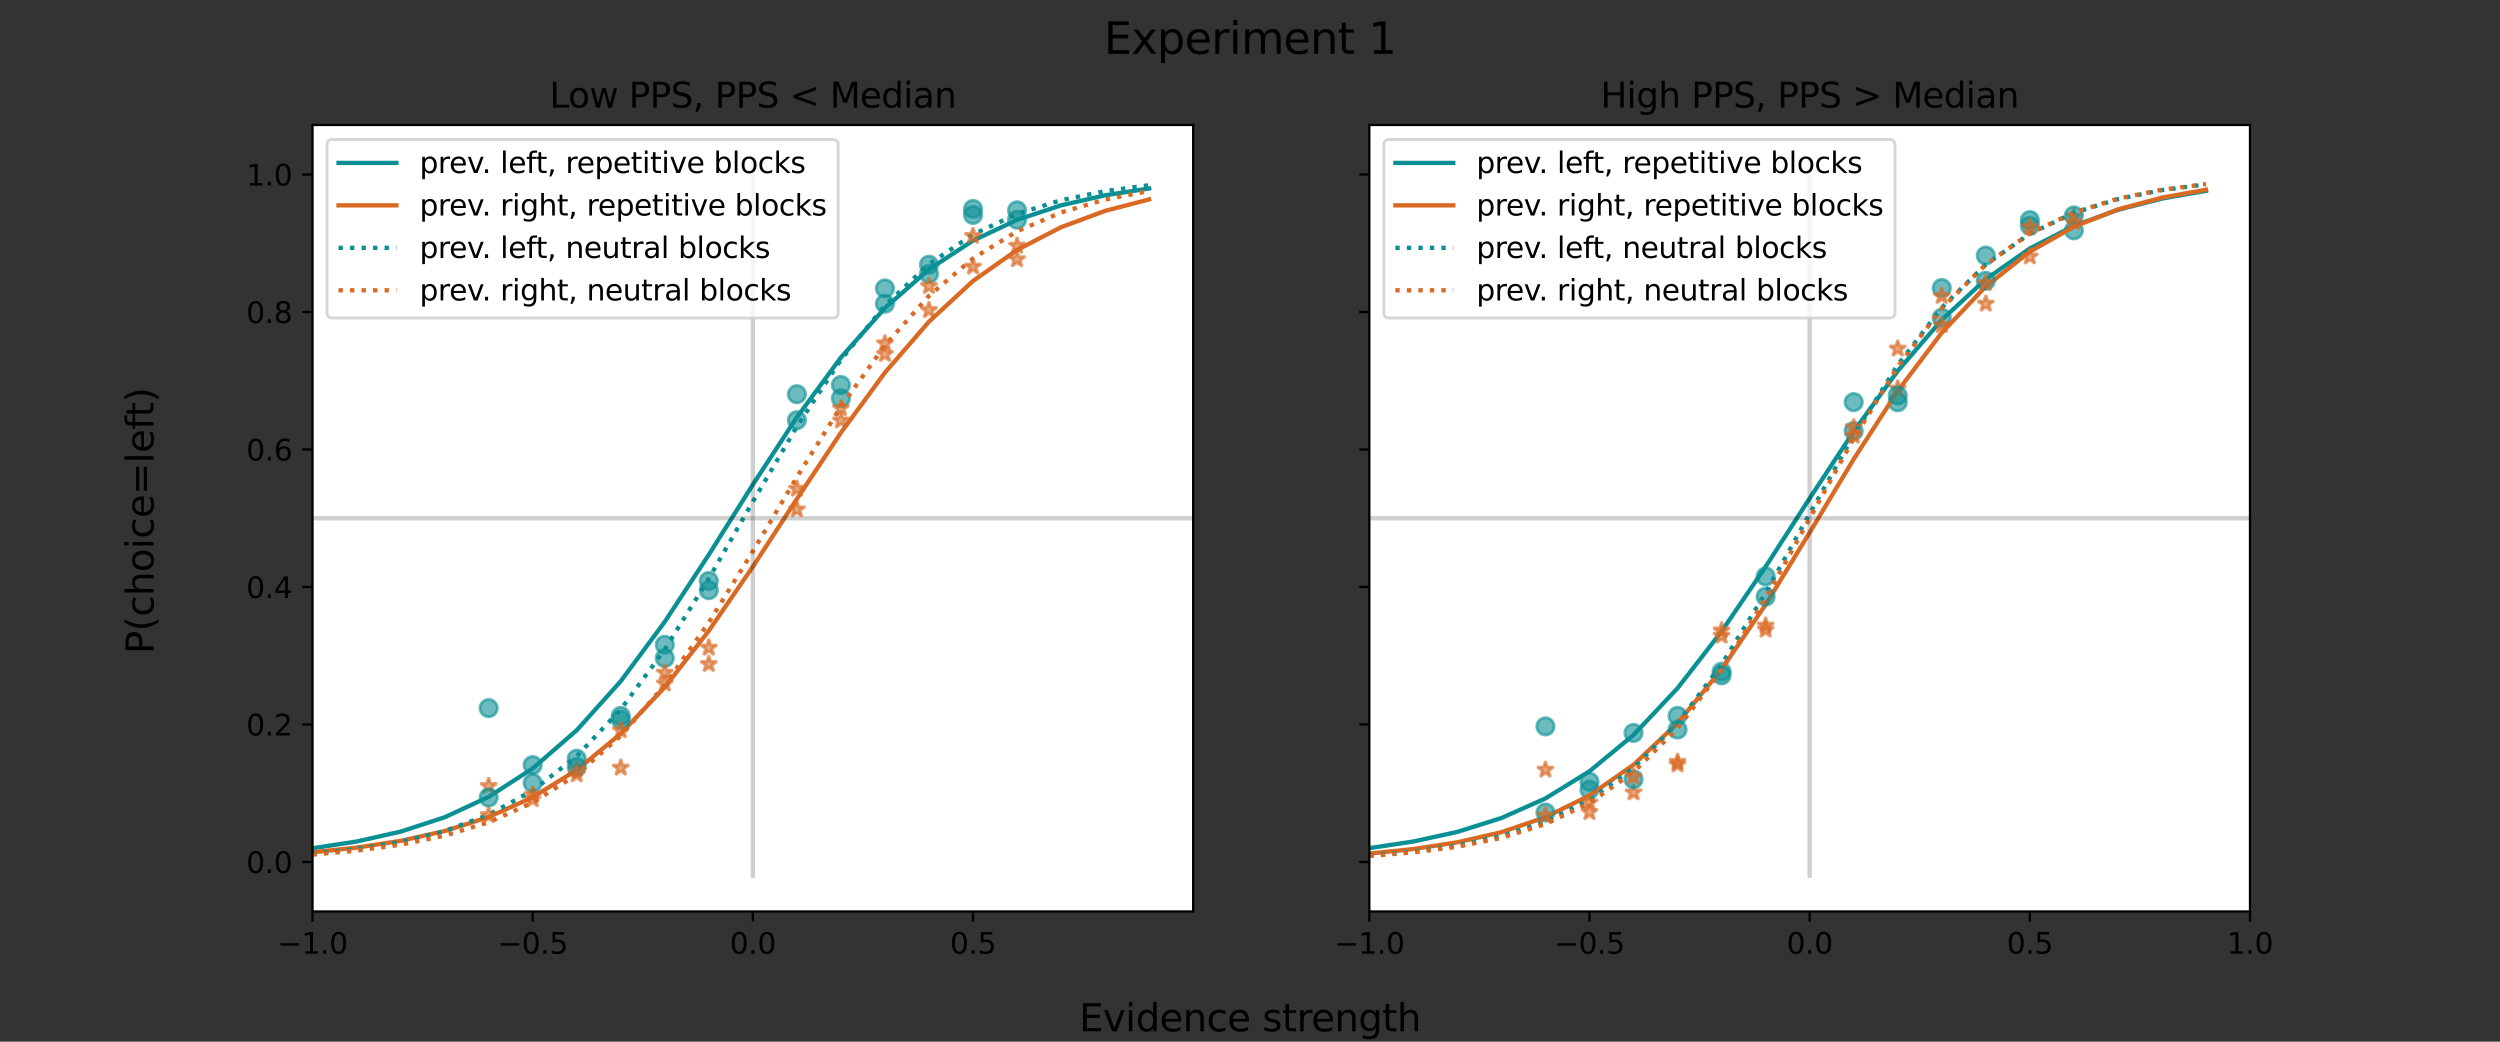 <?xml version="1.0" encoding="utf-8" standalone="no"?>
<!DOCTYPE svg PUBLIC "-//W3C//DTD SVG 1.1//EN"
  "http://www.w3.org/Graphics/SVG/1.1/DTD/svg11.dtd">
<svg height="360pt" version="1.1" viewBox="0 0 864 360" width="864pt" xmlns="http://www.w3.org/2000/svg" xmlns:xlink="http://www.w3.org/1999/xlink">
 <rect x="0" y="0" width="864" height="360" fill="#333333" stroke="none"/>
 <defs>
  <style type="text/css">*{stroke-linecap:butt;stroke-linejoin:round;}</style>
 </defs>
 <g id="figure_1">
  <g id="patch_1">
   <path d="M 0 360 
L 864 360 
L 864 0 
L 0 0 
z
" style="fill:none;"/>
  </g>
  <g id="axes_1">
   <g id="patch_2">
    <path d="M 108 315 
L 412.364 315 
L 412.364 43.2 
L 108 43.2 
z
" style="fill:#ffffff;"/>
   </g>
   <g id="matplotlib.axis_1">
    <g id="xtick_1">
     <g id="line2d_1">
      <defs>
       <path d="M 0 0 
L 0 3.5 
" id="mb5947b2d14" style="stroke:#000000;stroke-width:0.8;"/>
      </defs>
      <g>
       <use style="stroke:#000000;stroke-width:0.8;" x="108" xlink:href="#mb5947b2d14" y="315"/>
      </g>
     </g>
     <g id="text_1">
      <!-- −1.0 -->
      <g transform="translate(95.859 329.598)scale(0.1 -0.1)">
       <defs>
        <path d="M 678 2272 
L 4684 2272 
L 4684 1741 
L 678 1741 
L 678 2272 
z
" id="DejaVuSans-2212" transform="scale(0.016)"/>
        <path d="M 794 531 
L 1825 531 
L 1825 4091 
L 703 3866 
L 703 4441 
L 1819 4666 
L 2450 4666 
L 2450 531 
L 3481 531 
L 3481 0 
L 794 0 
L 794 531 
z
" id="DejaVuSans-31" transform="scale(0.016)"/>
        <path d="M 684 794 
L 1344 794 
L 1344 0 
L 684 0 
L 684 794 
z
" id="DejaVuSans-2e" transform="scale(0.016)"/>
        <path d="M 2034 4250 
Q 1547 4250 1301 3770 
Q 1056 3291 1056 2328 
Q 1056 1369 1301 889 
Q 1547 409 2034 409 
Q 2525 409 2770 889 
Q 3016 1369 3016 2328 
Q 3016 3291 2770 3770 
Q 2525 4250 2034 4250 
z
M 2034 4750 
Q 2819 4750 3233 4129 
Q 3647 3509 3647 2328 
Q 3647 1150 3233 529 
Q 2819 -91 2034 -91 
Q 1250 -91 836 529 
Q 422 1150 422 2328 
Q 422 3509 836 4129 
Q 1250 4750 2034 4750 
z
" id="DejaVuSans-30" transform="scale(0.016)"/>
       </defs>
       <use xlink:href="#DejaVuSans-2212"/>
       <use x="83.789" xlink:href="#DejaVuSans-31"/>
       <use x="147.412" xlink:href="#DejaVuSans-2e"/>
       <use x="179.199" xlink:href="#DejaVuSans-30"/>
      </g>
     </g>
    </g>
    <g id="xtick_2">
     <g id="line2d_2">
      <g>
       <use style="stroke:#000000;stroke-width:0.8;" x="184.091" xlink:href="#mb5947b2d14" y="315"/>
      </g>
     </g>
     <g id="text_2">
      <!-- −0.5 -->
      <g transform="translate(171.95 329.598)scale(0.1 -0.1)">
       <defs>
        <path d="M 691 4666 
L 3169 4666 
L 3169 4134 
L 1269 4134 
L 1269 2991 
Q 1406 3038 1543 3061 
Q 1681 3084 1819 3084 
Q 2600 3084 3056 2656 
Q 3513 2228 3513 1497 
Q 3513 744 3044 326 
Q 2575 -91 1722 -91 
Q 1428 -91 1123 -41 
Q 819 9 494 109 
L 494 744 
Q 775 591 1075 516 
Q 1375 441 1709 441 
Q 2250 441 2565 725 
Q 2881 1009 2881 1497 
Q 2881 1984 2565 2268 
Q 2250 2553 1709 2553 
Q 1456 2553 1204 2497 
Q 953 2441 691 2322 
L 691 4666 
z
" id="DejaVuSans-35" transform="scale(0.016)"/>
       </defs>
       <use xlink:href="#DejaVuSans-2212"/>
       <use x="83.789" xlink:href="#DejaVuSans-30"/>
       <use x="147.412" xlink:href="#DejaVuSans-2e"/>
       <use x="179.199" xlink:href="#DejaVuSans-35"/>
      </g>
     </g>
    </g>
    <g id="xtick_3">
     <g id="line2d_3">
      <g>
       <use style="stroke:#000000;stroke-width:0.8;" x="260.182" xlink:href="#mb5947b2d14" y="315"/>
      </g>
     </g>
     <g id="text_3">
      <!-- 0.0 -->
      <g transform="translate(252.23 329.598)scale(0.1 -0.1)">
       <use xlink:href="#DejaVuSans-30"/>
       <use x="63.623" xlink:href="#DejaVuSans-2e"/>
       <use x="95.41" xlink:href="#DejaVuSans-30"/>
      </g>
     </g>
    </g>
    <g id="xtick_4">
     <g id="line2d_4">
      <g>
       <use style="stroke:#000000;stroke-width:0.8;" x="336.273" xlink:href="#mb5947b2d14" y="315"/>
      </g>
     </g>
     <g id="text_4">
      <!-- 0.5 -->
      <g transform="translate(328.321 329.598)scale(0.1 -0.1)">
       <use xlink:href="#DejaVuSans-30"/>
       <use x="63.623" xlink:href="#DejaVuSans-2e"/>
       <use x="95.41" xlink:href="#DejaVuSans-35"/>
      </g>
     </g>
    </g>
   </g>
   <g id="matplotlib.axis_2">
    <g id="ytick_1">
     <g id="line2d_5">
      <defs>
       <path d="M 0 0 
L -3.5 0 
" id="m4873d24abd" style="stroke:#000000;stroke-width:0.8;"/>
      </defs>
      <g>
       <use style="stroke:#000000;stroke-width:0.8;" x="108" xlink:href="#m4873d24abd" y="297.894"/>
      </g>
     </g>
     <g id="text_5">
      <!-- 0.0 -->
      <g transform="translate(85.097 301.693)scale(0.1 -0.1)">
       <use xlink:href="#DejaVuSans-30"/>
       <use x="63.623" xlink:href="#DejaVuSans-2e"/>
       <use x="95.41" xlink:href="#DejaVuSans-30"/>
      </g>
     </g>
    </g>
    <g id="ytick_2">
     <g id="line2d_6">
      <g>
       <use style="stroke:#000000;stroke-width:0.8;" x="108" xlink:href="#m4873d24abd" y="250.376"/>
      </g>
     </g>
     <g id="text_6">
      <!-- 0.2 -->
      <g transform="translate(85.097 254.175)scale(0.1 -0.1)">
       <defs>
        <path d="M 1228 531 
L 3431 531 
L 3431 0 
L 469 0 
L 469 531 
Q 828 903 1448 1529 
Q 2069 2156 2228 2338 
Q 2531 2678 2651 2914 
Q 2772 3150 2772 3378 
Q 2772 3750 2511 3984 
Q 2250 4219 1831 4219 
Q 1534 4219 1204 4116 
Q 875 4013 500 3803 
L 500 4441 
Q 881 4594 1212 4672 
Q 1544 4750 1819 4750 
Q 2544 4750 2975 4387 
Q 3406 4025 3406 3419 
Q 3406 3131 3298 2873 
Q 3191 2616 2906 2266 
Q 2828 2175 2409 1742 
Q 1991 1309 1228 531 
z
" id="DejaVuSans-32" transform="scale(0.016)"/>
       </defs>
       <use xlink:href="#DejaVuSans-30"/>
       <use x="63.623" xlink:href="#DejaVuSans-2e"/>
       <use x="95.41" xlink:href="#DejaVuSans-32"/>
      </g>
     </g>
    </g>
    <g id="ytick_3">
     <g id="line2d_7">
      <g>
       <use style="stroke:#000000;stroke-width:0.8;" x="108" xlink:href="#m4873d24abd" y="202.859"/>
      </g>
     </g>
     <g id="text_7">
      <!-- 0.4 -->
      <g transform="translate(85.097 206.658)scale(0.1 -0.1)">
       <defs>
        <path d="M 2419 4116 
L 825 1625 
L 2419 1625 
L 2419 4116 
z
M 2253 4666 
L 3047 4666 
L 3047 1625 
L 3713 1625 
L 3713 1100 
L 3047 1100 
L 3047 0 
L 2419 0 
L 2419 1100 
L 313 1100 
L 313 1709 
L 2253 4666 
z
" id="DejaVuSans-34" transform="scale(0.016)"/>
       </defs>
       <use xlink:href="#DejaVuSans-30"/>
       <use x="63.623" xlink:href="#DejaVuSans-2e"/>
       <use x="95.41" xlink:href="#DejaVuSans-34"/>
      </g>
     </g>
    </g>
    <g id="ytick_4">
     <g id="line2d_8">
      <g>
       <use style="stroke:#000000;stroke-width:0.8;" x="108" xlink:href="#m4873d24abd" y="155.341"/>
      </g>
     </g>
     <g id="text_8">
      <!-- 0.6 -->
      <g transform="translate(85.097 159.14)scale(0.1 -0.1)">
       <defs>
        <path d="M 2113 2584 
Q 1688 2584 1439 2293 
Q 1191 2003 1191 1497 
Q 1191 994 1439 701 
Q 1688 409 2113 409 
Q 2538 409 2786 701 
Q 3034 994 3034 1497 
Q 3034 2003 2786 2293 
Q 2538 2584 2113 2584 
z
M 3366 4563 
L 3366 3988 
Q 3128 4100 2886 4159 
Q 2644 4219 2406 4219 
Q 1781 4219 1451 3797 
Q 1122 3375 1075 2522 
Q 1259 2794 1537 2939 
Q 1816 3084 2150 3084 
Q 2853 3084 3261 2657 
Q 3669 2231 3669 1497 
Q 3669 778 3244 343 
Q 2819 -91 2113 -91 
Q 1303 -91 875 529 
Q 447 1150 447 2328 
Q 447 3434 972 4092 
Q 1497 4750 2381 4750 
Q 2619 4750 2861 4703 
Q 3103 4656 3366 4563 
z
" id="DejaVuSans-36" transform="scale(0.016)"/>
       </defs>
       <use xlink:href="#DejaVuSans-30"/>
       <use x="63.623" xlink:href="#DejaVuSans-2e"/>
       <use x="95.41" xlink:href="#DejaVuSans-36"/>
      </g>
     </g>
    </g>
    <g id="ytick_5">
     <g id="line2d_9">
      <g>
       <use style="stroke:#000000;stroke-width:0.8;" x="108" xlink:href="#m4873d24abd" y="107.824"/>
      </g>
     </g>
     <g id="text_9">
      <!-- 0.8 -->
      <g transform="translate(85.097 111.623)scale(0.1 -0.1)">
       <defs>
        <path d="M 2034 2216 
Q 1584 2216 1326 1975 
Q 1069 1734 1069 1313 
Q 1069 891 1326 650 
Q 1584 409 2034 409 
Q 2484 409 2743 651 
Q 3003 894 3003 1313 
Q 3003 1734 2745 1975 
Q 2488 2216 2034 2216 
z
M 1403 2484 
Q 997 2584 770 2862 
Q 544 3141 544 3541 
Q 544 4100 942 4425 
Q 1341 4750 2034 4750 
Q 2731 4750 3128 4425 
Q 3525 4100 3525 3541 
Q 3525 3141 3298 2862 
Q 3072 2584 2669 2484 
Q 3125 2378 3379 2068 
Q 3634 1759 3634 1313 
Q 3634 634 3220 271 
Q 2806 -91 2034 -91 
Q 1263 -91 848 271 
Q 434 634 434 1313 
Q 434 1759 690 2068 
Q 947 2378 1403 2484 
z
M 1172 3481 
Q 1172 3119 1398 2916 
Q 1625 2713 2034 2713 
Q 2441 2713 2670 2916 
Q 2900 3119 2900 3481 
Q 2900 3844 2670 4047 
Q 2441 4250 2034 4250 
Q 1625 4250 1398 4047 
Q 1172 3844 1172 3481 
z
" id="DejaVuSans-38" transform="scale(0.016)"/>
       </defs>
       <use xlink:href="#DejaVuSans-30"/>
       <use x="63.623" xlink:href="#DejaVuSans-2e"/>
       <use x="95.41" xlink:href="#DejaVuSans-38"/>
      </g>
     </g>
    </g>
    <g id="ytick_6">
     <g id="line2d_10">
      <g>
       <use style="stroke:#000000;stroke-width:0.8;" x="108" xlink:href="#m4873d24abd" y="60.306"/>
      </g>
     </g>
     <g id="text_10">
      <!-- 1.0 -->
      <g transform="translate(85.097 64.106)scale(0.1 -0.1)">
       <use xlink:href="#DejaVuSans-31"/>
       <use x="63.623" xlink:href="#DejaVuSans-2e"/>
       <use x="95.41" xlink:href="#DejaVuSans-30"/>
      </g>
     </g>
    </g>
   </g>
   <g id="line2d_11">
    <path clip-path="url(#pae21aca8c1)" d="M 108 293.15 
L 123.218 290.825 
L 138.436 287.41 
L 153.655 282.458 
L 168.873 275.397 
L 184.091 265.576 
L 199.309 252.375 
L 214.527 235.423 
L 229.745 214.887 
L 244.964 191.693 
L 260.182 167.486 
L 275.4 144.215 
L 290.618 123.547 
L 305.836 106.441 
L 321.055 93.092 
L 336.273 83.145 
L 351.491 75.985 
L 366.709 70.958 
L 381.927 67.491 
L 397.145 65.128 
" style="fill:none;stroke:#0a9094;stroke-linecap:square;stroke-width:1.5;"/>
   </g>
   <g id="line2d_12">
    <defs>
     <path d="M 0 3 
C 0.796 3 1.559 2.684 2.121 2.121 
C 2.684 1.559 3 0.796 3 0 
C 3 -0.796 2.684 -1.559 2.121 -2.121 
C 1.559 -2.684 0.796 -3 0 -3 
C -0.796 -3 -1.559 -2.684 -2.121 -2.121 
C -2.684 -1.559 -3 -0.796 -3 0 
C -3 0.796 -2.684 1.559 -2.121 2.121 
C -1.559 2.684 -0.796 3 0 3 
z
" id="m9ff9e05e4a" style="stroke:#0a9094;stroke-opacity:0.6;"/>
    </defs>
    <g clip-path="url(#pae21aca8c1)">
     <use style="fill:#0a9094;fill-opacity:0.6;stroke:#0a9094;stroke-opacity:0.6;" x="168.873" xlink:href="#m9ff9e05e4a" y="244.723"/>
    </g>
   </g>
   <g id="line2d_13">
    <g clip-path="url(#pae21aca8c1)">
     <use style="fill:#0a9094;fill-opacity:0.6;stroke:#0a9094;stroke-opacity:0.6;" x="184.091" xlink:href="#m9ff9e05e4a" y="264.419"/>
    </g>
   </g>
   <g id="line2d_14">
    <g clip-path="url(#pae21aca8c1)">
     <use style="fill:#0a9094;fill-opacity:0.6;stroke:#0a9094;stroke-opacity:0.6;" x="199.309" xlink:href="#m9ff9e05e4a" y="262.218"/>
    </g>
   </g>
   <g id="line2d_15">
    <g clip-path="url(#pae21aca8c1)">
     <use style="fill:#0a9094;fill-opacity:0.6;stroke:#0a9094;stroke-opacity:0.6;" x="214.527" xlink:href="#m9ff9e05e4a" y="247.415"/>
    </g>
   </g>
   <g id="line2d_16">
    <g clip-path="url(#pae21aca8c1)">
     <use style="fill:#0a9094;fill-opacity:0.6;stroke:#0a9094;stroke-opacity:0.6;" x="229.745" xlink:href="#m9ff9e05e4a" y="227.417"/>
    </g>
   </g>
   <g id="line2d_17">
    <g clip-path="url(#pae21aca8c1)">
     <use style="fill:#0a9094;fill-opacity:0.6;stroke:#0a9094;stroke-opacity:0.6;" x="244.964" xlink:href="#m9ff9e05e4a" y="200.778"/>
    </g>
   </g>
   <g id="line2d_18">
    <g clip-path="url(#pae21aca8c1)">
     <use style="fill:#0a9094;fill-opacity:0.6;stroke:#0a9094;stroke-opacity:0.6;" x="275.4" xlink:href="#m9ff9e05e4a" y="145.22"/>
    </g>
   </g>
   <g id="line2d_19">
    <g clip-path="url(#pae21aca8c1)">
     <use style="fill:#0a9094;fill-opacity:0.6;stroke:#0a9094;stroke-opacity:0.6;" x="290.618" xlink:href="#m9ff9e05e4a" y="133.059"/>
    </g>
   </g>
   <g id="line2d_20">
    <g clip-path="url(#pae21aca8c1)">
     <use style="fill:#0a9094;fill-opacity:0.6;stroke:#0a9094;stroke-opacity:0.6;" x="305.836" xlink:href="#m9ff9e05e4a" y="99.667"/>
    </g>
   </g>
   <g id="line2d_21">
    <g clip-path="url(#pae21aca8c1)">
     <use style="fill:#0a9094;fill-opacity:0.6;stroke:#0a9094;stroke-opacity:0.6;" x="321.055" xlink:href="#m9ff9e05e4a" y="94.666"/>
    </g>
   </g>
   <g id="line2d_22">
    <g clip-path="url(#pae21aca8c1)">
     <use style="fill:#0a9094;fill-opacity:0.6;stroke:#0a9094;stroke-opacity:0.6;" x="336.273" xlink:href="#m9ff9e05e4a" y="74.282"/>
    </g>
   </g>
   <g id="line2d_23">
    <g clip-path="url(#pae21aca8c1)">
     <use style="fill:#0a9094;fill-opacity:0.6;stroke:#0a9094;stroke-opacity:0.6;" x="351.491" xlink:href="#m9ff9e05e4a" y="72.686"/>
    </g>
   </g>
   <g id="line2d_24">
    <path clip-path="url(#pae21aca8c1)" d="M 108 294.536 
L 123.218 292.938 
L 138.436 290.603 
L 153.655 287.219 
L 168.873 282.37 
L 184.091 275.534 
L 199.309 266.12 
L 214.527 253.558 
L 229.745 237.488 
L 244.964 218 
L 260.182 195.847 
L 275.4 172.438 
L 290.618 149.537 
L 305.836 128.761 
L 321.055 111.164 
L 336.273 97.106 
L 351.491 86.391 
L 366.709 78.513 
L 381.927 72.873 
L 397.145 68.912 
" style="fill:none;stroke:#d96923;stroke-linecap:square;stroke-width:1.5;"/>
   </g>
   <g id="line2d_25">
    <path clip-path="url(#pae21aca8c1)" d="M 260.182 302.645 
L 260.182 55.555 
" style="fill:none;stroke:#000000;stroke-linecap:square;stroke-opacity:0.1;stroke-width:1.5;"/>
   </g>
   <g id="line2d_26">
    <path clip-path="url(#pae21aca8c1)" d="M 108 179.1 
L 412.364 179.1 
" style="fill:none;stroke:#000000;stroke-linecap:square;stroke-opacity:0.1;stroke-width:1.5;"/>
   </g>
   <g id="line2d_27">
    <defs>
     <path d="M 0 -3 
L -0.674 -0.927 
L -2.853 -0.927 
L -1.09 0.354 
L -1.763 2.427 
L -0 1.146 
L 1.763 2.427 
L 1.09 0.354 
L 2.853 -0.927 
L 0.674 -0.927 
z
" id="m01196883de" style="stroke:#d96923;stroke-linejoin:bevel;stroke-opacity:0.6;"/>
    </defs>
    <g clip-path="url(#pae21aca8c1)">
     <use style="fill:#d96923;fill-opacity:0.6;stroke:#d96923;stroke-linejoin:bevel;stroke-opacity:0.6;" x="168.873" xlink:href="#m01196883de" y="271.689"/>
    </g>
   </g>
   <g id="line2d_28">
    <g clip-path="url(#pae21aca8c1)">
     <use style="fill:#d96923;fill-opacity:0.6;stroke:#d96923;stroke-linejoin:bevel;stroke-opacity:0.6;" x="184.091" xlink:href="#m01196883de" y="276.223"/>
    </g>
   </g>
   <g id="line2d_29">
    <g clip-path="url(#pae21aca8c1)">
     <use style="fill:#d96923;fill-opacity:0.6;stroke:#d96923;stroke-linejoin:bevel;stroke-opacity:0.6;" x="199.309" xlink:href="#m01196883de" y="265.972"/>
    </g>
   </g>
   <g id="line2d_30">
    <g clip-path="url(#pae21aca8c1)">
     <use style="fill:#d96923;fill-opacity:0.6;stroke:#d96923;stroke-linejoin:bevel;stroke-opacity:0.6;" x="214.527" xlink:href="#m01196883de" y="265.335"/>
    </g>
   </g>
   <g id="line2d_31">
    <g clip-path="url(#pae21aca8c1)">
     <use style="fill:#d96923;fill-opacity:0.6;stroke:#d96923;stroke-linejoin:bevel;stroke-opacity:0.6;" x="229.745" xlink:href="#m01196883de" y="236.255"/>
    </g>
   </g>
   <g id="line2d_32">
    <g clip-path="url(#pae21aca8c1)">
     <use style="fill:#d96923;fill-opacity:0.6;stroke:#d96923;stroke-linejoin:bevel;stroke-opacity:0.6;" x="244.964" xlink:href="#m01196883de" y="223.866"/>
    </g>
   </g>
   <g id="line2d_33">
    <g clip-path="url(#pae21aca8c1)">
     <use style="fill:#d96923;fill-opacity:0.6;stroke:#d96923;stroke-linejoin:bevel;stroke-opacity:0.6;" x="275.4" xlink:href="#m01196883de" y="176.073"/>
    </g>
   </g>
   <g id="line2d_34">
    <g clip-path="url(#pae21aca8c1)">
     <use style="fill:#d96923;fill-opacity:0.6;stroke:#d96923;stroke-linejoin:bevel;stroke-opacity:0.6;" x="290.618" xlink:href="#m01196883de" y="145.347"/>
    </g>
   </g>
   <g id="line2d_35">
    <g clip-path="url(#pae21aca8c1)">
     <use style="fill:#d96923;fill-opacity:0.6;stroke:#d96923;stroke-linejoin:bevel;stroke-opacity:0.6;" x="305.836" xlink:href="#m01196883de" y="122.363"/>
    </g>
   </g>
   <g id="line2d_36">
    <g clip-path="url(#pae21aca8c1)">
     <use style="fill:#d96923;fill-opacity:0.6;stroke:#d96923;stroke-linejoin:bevel;stroke-opacity:0.6;" x="321.055" xlink:href="#m01196883de" y="107.188"/>
    </g>
   </g>
   <g id="line2d_37">
    <g clip-path="url(#pae21aca8c1)">
     <use style="fill:#d96923;fill-opacity:0.6;stroke:#d96923;stroke-linejoin:bevel;stroke-opacity:0.6;" x="336.273" xlink:href="#m01196883de" y="92.167"/>
    </g>
   </g>
   <g id="line2d_38">
    <g clip-path="url(#pae21aca8c1)">
     <use style="fill:#d96923;fill-opacity:0.6;stroke:#d96923;stroke-linejoin:bevel;stroke-opacity:0.6;" x="351.491" xlink:href="#m01196883de" y="89.645"/>
    </g>
   </g>
   <g id="line2d_39">
    <path clip-path="url(#pae21aca8c1)" d="M 108 295.032 
L 123.218 293.435 
L 138.436 290.972 
L 153.655 287.212 
L 168.873 281.554 
L 184.091 273.225 
L 199.309 261.351 
L 214.527 245.177 
L 229.745 224.459 
L 244.964 199.914 
L 260.182 173.387 
L 275.4 147.42 
L 290.618 124.348 
L 305.836 105.55 
L 321.055 91.284 
L 336.273 81.032 
L 351.491 73.949 
L 366.709 69.187 
L 381.927 66.045 
L 397.145 63.997 
" style="fill:none;stroke:#0a9094;stroke-dasharray:1.5,2.475;stroke-dashoffset:0;stroke-width:1.5;"/>
   </g>
   <g id="line2d_40">
    <g clip-path="url(#pae21aca8c1)">
     <use style="fill:#0a9094;fill-opacity:0.6;stroke:#0a9094;stroke-opacity:0.6;" x="168.873" xlink:href="#m9ff9e05e4a" y="275.62"/>
    </g>
   </g>
   <g id="line2d_41">
    <g clip-path="url(#pae21aca8c1)">
     <use style="fill:#0a9094;fill-opacity:0.6;stroke:#0a9094;stroke-opacity:0.6;" x="184.091" xlink:href="#m9ff9e05e4a" y="270.593"/>
    </g>
   </g>
   <g id="line2d_42">
    <g clip-path="url(#pae21aca8c1)">
     <use style="fill:#0a9094;fill-opacity:0.6;stroke:#0a9094;stroke-opacity:0.6;" x="199.309" xlink:href="#m9ff9e05e4a" y="265.056"/>
    </g>
   </g>
   <g id="line2d_43">
    <g clip-path="url(#pae21aca8c1)">
     <use style="fill:#0a9094;fill-opacity:0.6;stroke:#0a9094;stroke-opacity:0.6;" x="214.527" xlink:href="#m9ff9e05e4a" y="248.753"/>
    </g>
   </g>
   <g id="line2d_44">
    <g clip-path="url(#pae21aca8c1)">
     <use style="fill:#0a9094;fill-opacity:0.6;stroke:#0a9094;stroke-opacity:0.6;" x="229.745" xlink:href="#m9ff9e05e4a" y="222.838"/>
    </g>
   </g>
   <g id="line2d_45">
    <g clip-path="url(#pae21aca8c1)">
     <use style="fill:#0a9094;fill-opacity:0.6;stroke:#0a9094;stroke-opacity:0.6;" x="244.964" xlink:href="#m9ff9e05e4a" y="203.95"/>
    </g>
   </g>
   <g id="line2d_46">
    <g clip-path="url(#pae21aca8c1)">
     <use style="fill:#0a9094;fill-opacity:0.6;stroke:#0a9094;stroke-opacity:0.6;" x="275.4" xlink:href="#m9ff9e05e4a" y="136.242"/>
    </g>
   </g>
   <g id="line2d_47">
    <g clip-path="url(#pae21aca8c1)">
     <use style="fill:#0a9094;fill-opacity:0.6;stroke:#0a9094;stroke-opacity:0.6;" x="290.618" xlink:href="#m9ff9e05e4a" y="137.66"/>
    </g>
   </g>
   <g id="line2d_48">
    <g clip-path="url(#pae21aca8c1)">
     <use style="fill:#0a9094;fill-opacity:0.6;stroke:#0a9094;stroke-opacity:0.6;" x="305.836" xlink:href="#m9ff9e05e4a" y="104.961"/>
    </g>
   </g>
   <g id="line2d_49">
    <g clip-path="url(#pae21aca8c1)">
     <use style="fill:#0a9094;fill-opacity:0.6;stroke:#0a9094;stroke-opacity:0.6;" x="321.055" xlink:href="#m9ff9e05e4a" y="91.49"/>
    </g>
   </g>
   <g id="line2d_50">
    <g clip-path="url(#pae21aca8c1)">
     <use style="fill:#0a9094;fill-opacity:0.6;stroke:#0a9094;stroke-opacity:0.6;" x="336.273" xlink:href="#m9ff9e05e4a" y="72.219"/>
    </g>
   </g>
   <g id="line2d_51">
    <g clip-path="url(#pae21aca8c1)">
     <use style="fill:#0a9094;fill-opacity:0.6;stroke:#0a9094;stroke-opacity:0.6;" x="351.491" xlink:href="#m9ff9e05e4a" y="75.937"/>
    </g>
   </g>
   <g id="line2d_52">
    <path clip-path="url(#pae21aca8c1)" d="M 108 295.35 
L 123.218 293.994 
L 138.436 291.931 
L 153.655 288.821 
L 168.873 284.184 
L 184.091 277.39 
L 199.309 267.683 
L 214.527 254.304 
L 229.745 236.746 
L 244.964 215.134 
L 260.182 190.53 
L 275.4 164.896 
L 290.618 140.536 
L 305.836 119.332 
L 321.055 102.239 
L 336.273 89.292 
L 351.491 79.942 
L 366.709 73.418 
L 381.927 68.975 
L 397.145 66 
" style="fill:none;stroke:#d96923;stroke-dasharray:1.5,2.475;stroke-dashoffset:0;stroke-width:1.5;"/>
   </g>
   <g id="line2d_53">
    <path clip-path="url(#pae21aca8c1)" d="M 260.182 302.645 
L 260.182 55.555 
" style="fill:none;stroke:#000000;stroke-linecap:square;stroke-opacity:0.1;stroke-width:1.5;"/>
   </g>
   <g id="line2d_54">
    <path clip-path="url(#pae21aca8c1)" d="M 108 179.1 
L 412.364 179.1 
" style="fill:none;stroke:#000000;stroke-linecap:square;stroke-opacity:0.1;stroke-width:1.5;"/>
   </g>
   <g id="line2d_55">
    <g clip-path="url(#pae21aca8c1)">
     <use style="fill:#d96923;fill-opacity:0.6;stroke:#d96923;stroke-linejoin:bevel;stroke-opacity:0.6;" x="168.873" xlink:href="#m01196883de" y="281.752"/>
    </g>
   </g>
   <g id="line2d_56">
    <g clip-path="url(#pae21aca8c1)">
     <use style="fill:#d96923;fill-opacity:0.6;stroke:#d96923;stroke-linejoin:bevel;stroke-opacity:0.6;" x="184.091" xlink:href="#m01196883de" y="274.661"/>
    </g>
   </g>
   <g id="line2d_57">
    <g clip-path="url(#pae21aca8c1)">
     <use style="fill:#d96923;fill-opacity:0.6;stroke:#d96923;stroke-linejoin:bevel;stroke-opacity:0.6;" x="199.309" xlink:href="#m01196883de" y="267.639"/>
    </g>
   </g>
   <g id="line2d_58">
    <g clip-path="url(#pae21aca8c1)">
     <use style="fill:#d96923;fill-opacity:0.6;stroke:#d96923;stroke-linejoin:bevel;stroke-opacity:0.6;" x="214.527" xlink:href="#m01196883de" y="252.398"/>
    </g>
   </g>
   <g id="line2d_59">
    <g clip-path="url(#pae21aca8c1)">
     <use style="fill:#d96923;fill-opacity:0.6;stroke:#d96923;stroke-linejoin:bevel;stroke-opacity:0.6;" x="229.745" xlink:href="#m01196883de" y="232.493"/>
    </g>
   </g>
   <g id="line2d_60">
    <g clip-path="url(#pae21aca8c1)">
     <use style="fill:#d96923;fill-opacity:0.6;stroke:#d96923;stroke-linejoin:bevel;stroke-opacity:0.6;" x="244.964" xlink:href="#m01196883de" y="229.527"/>
    </g>
   </g>
   <g id="line2d_61">
    <g clip-path="url(#pae21aca8c1)">
     <use style="fill:#d96923;fill-opacity:0.6;stroke:#d96923;stroke-linejoin:bevel;stroke-opacity:0.6;" x="275.4" xlink:href="#m01196883de" y="168.932"/>
    </g>
   </g>
   <g id="line2d_62">
    <g clip-path="url(#pae21aca8c1)">
     <use style="fill:#d96923;fill-opacity:0.6;stroke:#d96923;stroke-linejoin:bevel;stroke-opacity:0.6;" x="290.618" xlink:href="#m01196883de" y="141.103"/>
    </g>
   </g>
   <g id="line2d_63">
    <g clip-path="url(#pae21aca8c1)">
     <use style="fill:#d96923;fill-opacity:0.6;stroke:#d96923;stroke-linejoin:bevel;stroke-opacity:0.6;" x="305.836" xlink:href="#m01196883de" y="118.696"/>
    </g>
   </g>
   <g id="line2d_64">
    <g clip-path="url(#pae21aca8c1)">
     <use style="fill:#d96923;fill-opacity:0.6;stroke:#d96923;stroke-linejoin:bevel;stroke-opacity:0.6;" x="321.055" xlink:href="#m01196883de" y="98.865"/>
    </g>
   </g>
   <g id="line2d_65">
    <g clip-path="url(#pae21aca8c1)">
     <use style="fill:#d96923;fill-opacity:0.6;stroke:#d96923;stroke-linejoin:bevel;stroke-opacity:0.6;" x="336.273" xlink:href="#m01196883de" y="81.583"/>
    </g>
   </g>
   <g id="line2d_66">
    <g clip-path="url(#pae21aca8c1)">
     <use style="fill:#d96923;fill-opacity:0.6;stroke:#d96923;stroke-linejoin:bevel;stroke-opacity:0.6;" x="351.491" xlink:href="#m01196883de" y="84.95"/>
    </g>
   </g>
   <g id="patch_3">
    <path d="M 108 315 
L 108 43.2 
" style="fill:none;stroke:#000000;stroke-linecap:square;stroke-linejoin:miter;stroke-width:0.8;"/>
   </g>
   <g id="patch_4">
    <path d="M 412.364 315 
L 412.364 43.2 
" style="fill:none;stroke:#000000;stroke-linecap:square;stroke-linejoin:miter;stroke-width:0.8;"/>
   </g>
   <g id="patch_5">
    <path d="M 108 315 
L 412.364 315 
" style="fill:none;stroke:#000000;stroke-linecap:square;stroke-linejoin:miter;stroke-width:0.8;"/>
   </g>
   <g id="patch_6">
    <path d="M 108 43.2 
L 412.364 43.2 
" style="fill:none;stroke:#000000;stroke-linecap:square;stroke-linejoin:miter;stroke-width:0.8;"/>
   </g>
   <g id="text_11">
    <!-- Low PPS, PPS &lt; Median -->
    <g transform="translate(189.89 37.2)scale(0.12 -0.12)">
     <defs>
      <path d="M 628 4666 
L 1259 4666 
L 1259 531 
L 3531 531 
L 3531 0 
L 628 0 
L 628 4666 
z
" id="DejaVuSans-4c" transform="scale(0.016)"/>
      <path d="M 1959 3097 
Q 1497 3097 1228 2736 
Q 959 2375 959 1747 
Q 959 1119 1226 758 
Q 1494 397 1959 397 
Q 2419 397 2687 759 
Q 2956 1122 2956 1747 
Q 2956 2369 2687 2733 
Q 2419 3097 1959 3097 
z
M 1959 3584 
Q 2709 3584 3137 3096 
Q 3566 2609 3566 1747 
Q 3566 888 3137 398 
Q 2709 -91 1959 -91 
Q 1206 -91 779 398 
Q 353 888 353 1747 
Q 353 2609 779 3096 
Q 1206 3584 1959 3584 
z
" id="DejaVuSans-6f" transform="scale(0.016)"/>
      <path d="M 269 3500 
L 844 3500 
L 1563 769 
L 2278 3500 
L 2956 3500 
L 3675 769 
L 4391 3500 
L 4966 3500 
L 4050 0 
L 3372 0 
L 2619 2869 
L 1863 0 
L 1184 0 
L 269 3500 
z
" id="DejaVuSans-77" transform="scale(0.016)"/>
      <path id="DejaVuSans-20" transform="scale(0.016)"/>
      <path d="M 1259 4147 
L 1259 2394 
L 2053 2394 
Q 2494 2394 2734 2622 
Q 2975 2850 2975 3272 
Q 2975 3691 2734 3919 
Q 2494 4147 2053 4147 
L 1259 4147 
z
M 628 4666 
L 2053 4666 
Q 2838 4666 3239 4311 
Q 3641 3956 3641 3272 
Q 3641 2581 3239 2228 
Q 2838 1875 2053 1875 
L 1259 1875 
L 1259 0 
L 628 0 
L 628 4666 
z
" id="DejaVuSans-50" transform="scale(0.016)"/>
      <path d="M 3425 4513 
L 3425 3897 
Q 3066 4069 2747 4153 
Q 2428 4238 2131 4238 
Q 1616 4238 1336 4038 
Q 1056 3838 1056 3469 
Q 1056 3159 1242 3001 
Q 1428 2844 1947 2747 
L 2328 2669 
Q 3034 2534 3370 2195 
Q 3706 1856 3706 1288 
Q 3706 609 3251 259 
Q 2797 -91 1919 -91 
Q 1588 -91 1214 -16 
Q 841 59 441 206 
L 441 856 
Q 825 641 1194 531 
Q 1563 422 1919 422 
Q 2459 422 2753 634 
Q 3047 847 3047 1241 
Q 3047 1584 2836 1778 
Q 2625 1972 2144 2069 
L 1759 2144 
Q 1053 2284 737 2584 
Q 422 2884 422 3419 
Q 422 4038 858 4394 
Q 1294 4750 2059 4750 
Q 2388 4750 2728 4690 
Q 3069 4631 3425 4513 
z
" id="DejaVuSans-53" transform="scale(0.016)"/>
      <path d="M 750 794 
L 1409 794 
L 1409 256 
L 897 -744 
L 494 -744 
L 750 256 
L 750 794 
z
" id="DejaVuSans-2c" transform="scale(0.016)"/>
      <path d="M 4684 3150 
L 1459 2003 
L 4684 863 
L 4684 294 
L 678 1747 
L 678 2266 
L 4684 3719 
L 4684 3150 
z
" id="DejaVuSans-3c" transform="scale(0.016)"/>
      <path d="M 628 4666 
L 1569 4666 
L 2759 1491 
L 3956 4666 
L 4897 4666 
L 4897 0 
L 4281 0 
L 4281 4097 
L 3078 897 
L 2444 897 
L 1241 4097 
L 1241 0 
L 628 0 
L 628 4666 
z
" id="DejaVuSans-4d" transform="scale(0.016)"/>
      <path d="M 3597 1894 
L 3597 1613 
L 953 1613 
Q 991 1019 1311 708 
Q 1631 397 2203 397 
Q 2534 397 2845 478 
Q 3156 559 3463 722 
L 3463 178 
Q 3153 47 2828 -22 
Q 2503 -91 2169 -91 
Q 1331 -91 842 396 
Q 353 884 353 1716 
Q 353 2575 817 3079 
Q 1281 3584 2069 3584 
Q 2775 3584 3186 3129 
Q 3597 2675 3597 1894 
z
M 3022 2063 
Q 3016 2534 2758 2815 
Q 2500 3097 2075 3097 
Q 1594 3097 1305 2825 
Q 1016 2553 972 2059 
L 3022 2063 
z
" id="DejaVuSans-65" transform="scale(0.016)"/>
      <path d="M 2906 2969 
L 2906 4863 
L 3481 4863 
L 3481 0 
L 2906 0 
L 2906 525 
Q 2725 213 2448 61 
Q 2172 -91 1784 -91 
Q 1150 -91 751 415 
Q 353 922 353 1747 
Q 353 2572 751 3078 
Q 1150 3584 1784 3584 
Q 2172 3584 2448 3432 
Q 2725 3281 2906 2969 
z
M 947 1747 
Q 947 1113 1208 752 
Q 1469 391 1925 391 
Q 2381 391 2643 752 
Q 2906 1113 2906 1747 
Q 2906 2381 2643 2742 
Q 2381 3103 1925 3103 
Q 1469 3103 1208 2742 
Q 947 2381 947 1747 
z
" id="DejaVuSans-64" transform="scale(0.016)"/>
      <path d="M 603 3500 
L 1178 3500 
L 1178 0 
L 603 0 
L 603 3500 
z
M 603 4863 
L 1178 4863 
L 1178 4134 
L 603 4134 
L 603 4863 
z
" id="DejaVuSans-69" transform="scale(0.016)"/>
      <path d="M 2194 1759 
Q 1497 1759 1228 1600 
Q 959 1441 959 1056 
Q 959 750 1161 570 
Q 1363 391 1709 391 
Q 2188 391 2477 730 
Q 2766 1069 2766 1631 
L 2766 1759 
L 2194 1759 
z
M 3341 1997 
L 3341 0 
L 2766 0 
L 2766 531 
Q 2569 213 2275 61 
Q 1981 -91 1556 -91 
Q 1019 -91 701 211 
Q 384 513 384 1019 
Q 384 1609 779 1909 
Q 1175 2209 1959 2209 
L 2766 2209 
L 2766 2266 
Q 2766 2663 2505 2880 
Q 2244 3097 1772 3097 
Q 1472 3097 1187 3025 
Q 903 2953 641 2809 
L 641 3341 
Q 956 3463 1253 3523 
Q 1550 3584 1831 3584 
Q 2591 3584 2966 3190 
Q 3341 2797 3341 1997 
z
" id="DejaVuSans-61" transform="scale(0.016)"/>
      <path d="M 3513 2113 
L 3513 0 
L 2938 0 
L 2938 2094 
Q 2938 2591 2744 2837 
Q 2550 3084 2163 3084 
Q 1697 3084 1428 2787 
Q 1159 2491 1159 1978 
L 1159 0 
L 581 0 
L 581 3500 
L 1159 3500 
L 1159 2956 
Q 1366 3272 1645 3428 
Q 1925 3584 2291 3584 
Q 2894 3584 3203 3211 
Q 3513 2838 3513 2113 
z
" id="DejaVuSans-6e" transform="scale(0.016)"/>
     </defs>
     <use xlink:href="#DejaVuSans-4c"/>
     <use x="53.963" xlink:href="#DejaVuSans-6f"/>
     <use x="115.145" xlink:href="#DejaVuSans-77"/>
     <use x="196.932" xlink:href="#DejaVuSans-20"/>
     <use x="228.719" xlink:href="#DejaVuSans-50"/>
     <use x="289.021" xlink:href="#DejaVuSans-50"/>
     <use x="349.324" xlink:href="#DejaVuSans-53"/>
     <use x="412.801" xlink:href="#DejaVuSans-2c"/>
     <use x="444.588" xlink:href="#DejaVuSans-20"/>
     <use x="476.375" xlink:href="#DejaVuSans-50"/>
     <use x="536.678" xlink:href="#DejaVuSans-50"/>
     <use x="596.98" xlink:href="#DejaVuSans-53"/>
     <use x="660.457" xlink:href="#DejaVuSans-20"/>
     <use x="692.244" xlink:href="#DejaVuSans-3c"/>
     <use x="776.033" xlink:href="#DejaVuSans-20"/>
     <use x="807.82" xlink:href="#DejaVuSans-4d"/>
     <use x="894.1" xlink:href="#DejaVuSans-65"/>
     <use x="955.623" xlink:href="#DejaVuSans-64"/>
     <use x="1019.1" xlink:href="#DejaVuSans-69"/>
     <use x="1046.883" xlink:href="#DejaVuSans-61"/>
     <use x="1108.162" xlink:href="#DejaVuSans-6e"/>
    </g>
   </g>
   <g id="legend_1">
    <g id="patch_7">
     <path d="M 115 109.912 
L 287.67 109.912 
Q 289.67 109.912 289.67 107.912 
L 289.67 50.2 
Q 289.67 48.2 287.67 48.2 
L 115 48.2 
Q 113 48.2 113 50.2 
L 113 107.912 
Q 113 109.912 115 109.912 
z
" style="fill:#ffffff;opacity:0.8;stroke:#cccccc;stroke-linejoin:miter;"/>
    </g>
    <g id="line2d_67">
     <path d="M 117 56.298 
L 137 56.298 
" style="fill:none;stroke:#0a9094;stroke-linecap:square;stroke-width:1.5;"/>
    </g>
    <g id="line2d_68"/>
    <g id="text_12">
     <!-- prev. left, repetitive blocks -->
     <g transform="translate(145 59.798)scale(0.1 -0.1)">
      <defs>
       <path d="M 1159 525 
L 1159 -1331 
L 581 -1331 
L 581 3500 
L 1159 3500 
L 1159 2969 
Q 1341 3281 1617 3432 
Q 1894 3584 2278 3584 
Q 2916 3584 3314 3078 
Q 3713 2572 3713 1747 
Q 3713 922 3314 415 
Q 2916 -91 2278 -91 
Q 1894 -91 1617 61 
Q 1341 213 1159 525 
z
M 3116 1747 
Q 3116 2381 2855 2742 
Q 2594 3103 2138 3103 
Q 1681 3103 1420 2742 
Q 1159 2381 1159 1747 
Q 1159 1113 1420 752 
Q 1681 391 2138 391 
Q 2594 391 2855 752 
Q 3116 1113 3116 1747 
z
" id="DejaVuSans-70" transform="scale(0.016)"/>
       <path d="M 2631 2963 
Q 2534 3019 2420 3045 
Q 2306 3072 2169 3072 
Q 1681 3072 1420 2755 
Q 1159 2438 1159 1844 
L 1159 0 
L 581 0 
L 581 3500 
L 1159 3500 
L 1159 2956 
Q 1341 3275 1631 3429 
Q 1922 3584 2338 3584 
Q 2397 3584 2469 3576 
Q 2541 3569 2628 3553 
L 2631 2963 
z
" id="DejaVuSans-72" transform="scale(0.016)"/>
       <path d="M 191 3500 
L 800 3500 
L 1894 563 
L 2988 3500 
L 3597 3500 
L 2284 0 
L 1503 0 
L 191 3500 
z
" id="DejaVuSans-76" transform="scale(0.016)"/>
       <path d="M 603 4863 
L 1178 4863 
L 1178 0 
L 603 0 
L 603 4863 
z
" id="DejaVuSans-6c" transform="scale(0.016)"/>
       <path d="M 2375 4863 
L 2375 4384 
L 1825 4384 
Q 1516 4384 1395 4259 
Q 1275 4134 1275 3809 
L 1275 3500 
L 2222 3500 
L 2222 3053 
L 1275 3053 
L 1275 0 
L 697 0 
L 697 3053 
L 147 3053 
L 147 3500 
L 697 3500 
L 697 3744 
Q 697 4328 969 4595 
Q 1241 4863 1831 4863 
L 2375 4863 
z
" id="DejaVuSans-66" transform="scale(0.016)"/>
       <path d="M 1172 4494 
L 1172 3500 
L 2356 3500 
L 2356 3053 
L 1172 3053 
L 1172 1153 
Q 1172 725 1289 603 
Q 1406 481 1766 481 
L 2356 481 
L 2356 0 
L 1766 0 
Q 1100 0 847 248 
Q 594 497 594 1153 
L 594 3053 
L 172 3053 
L 172 3500 
L 594 3500 
L 594 4494 
L 1172 4494 
z
" id="DejaVuSans-74" transform="scale(0.016)"/>
       <path d="M 3116 1747 
Q 3116 2381 2855 2742 
Q 2594 3103 2138 3103 
Q 1681 3103 1420 2742 
Q 1159 2381 1159 1747 
Q 1159 1113 1420 752 
Q 1681 391 2138 391 
Q 2594 391 2855 752 
Q 3116 1113 3116 1747 
z
M 1159 2969 
Q 1341 3281 1617 3432 
Q 1894 3584 2278 3584 
Q 2916 3584 3314 3078 
Q 3713 2572 3713 1747 
Q 3713 922 3314 415 
Q 2916 -91 2278 -91 
Q 1894 -91 1617 61 
Q 1341 213 1159 525 
L 1159 0 
L 581 0 
L 581 4863 
L 1159 4863 
L 1159 2969 
z
" id="DejaVuSans-62" transform="scale(0.016)"/>
       <path d="M 3122 3366 
L 3122 2828 
Q 2878 2963 2633 3030 
Q 2388 3097 2138 3097 
Q 1578 3097 1268 2742 
Q 959 2388 959 1747 
Q 959 1106 1268 751 
Q 1578 397 2138 397 
Q 2388 397 2633 464 
Q 2878 531 3122 666 
L 3122 134 
Q 2881 22 2623 -34 
Q 2366 -91 2075 -91 
Q 1284 -91 818 406 
Q 353 903 353 1747 
Q 353 2603 823 3093 
Q 1294 3584 2113 3584 
Q 2378 3584 2631 3529 
Q 2884 3475 3122 3366 
z
" id="DejaVuSans-63" transform="scale(0.016)"/>
       <path d="M 581 4863 
L 1159 4863 
L 1159 1991 
L 2875 3500 
L 3609 3500 
L 1753 1863 
L 3688 0 
L 2938 0 
L 1159 1709 
L 1159 0 
L 581 0 
L 581 4863 
z
" id="DejaVuSans-6b" transform="scale(0.016)"/>
       <path d="M 2834 3397 
L 2834 2853 
Q 2591 2978 2328 3040 
Q 2066 3103 1784 3103 
Q 1356 3103 1142 2972 
Q 928 2841 928 2578 
Q 928 2378 1081 2264 
Q 1234 2150 1697 2047 
L 1894 2003 
Q 2506 1872 2764 1633 
Q 3022 1394 3022 966 
Q 3022 478 2636 193 
Q 2250 -91 1575 -91 
Q 1294 -91 989 -36 
Q 684 19 347 128 
L 347 722 
Q 666 556 975 473 
Q 1284 391 1588 391 
Q 1994 391 2212 530 
Q 2431 669 2431 922 
Q 2431 1156 2273 1281 
Q 2116 1406 1581 1522 
L 1381 1569 
Q 847 1681 609 1914 
Q 372 2147 372 2553 
Q 372 3047 722 3315 
Q 1072 3584 1716 3584 
Q 2034 3584 2315 3537 
Q 2597 3491 2834 3397 
z
" id="DejaVuSans-73" transform="scale(0.016)"/>
      </defs>
      <use xlink:href="#DejaVuSans-70"/>
      <use x="63.477" xlink:href="#DejaVuSans-72"/>
      <use x="102.34" xlink:href="#DejaVuSans-65"/>
      <use x="163.863" xlink:href="#DejaVuSans-76"/>
      <use x="215.293" xlink:href="#DejaVuSans-2e"/>
      <use x="247.08" xlink:href="#DejaVuSans-20"/>
      <use x="278.867" xlink:href="#DejaVuSans-6c"/>
      <use x="306.65" xlink:href="#DejaVuSans-65"/>
      <use x="368.174" xlink:href="#DejaVuSans-66"/>
      <use x="401.629" xlink:href="#DejaVuSans-74"/>
      <use x="440.838" xlink:href="#DejaVuSans-2c"/>
      <use x="472.625" xlink:href="#DejaVuSans-20"/>
      <use x="504.412" xlink:href="#DejaVuSans-72"/>
      <use x="543.275" xlink:href="#DejaVuSans-65"/>
      <use x="604.799" xlink:href="#DejaVuSans-70"/>
      <use x="668.275" xlink:href="#DejaVuSans-65"/>
      <use x="729.799" xlink:href="#DejaVuSans-74"/>
      <use x="769.008" xlink:href="#DejaVuSans-69"/>
      <use x="796.791" xlink:href="#DejaVuSans-74"/>
      <use x="836" xlink:href="#DejaVuSans-69"/>
      <use x="863.783" xlink:href="#DejaVuSans-76"/>
      <use x="922.963" xlink:href="#DejaVuSans-65"/>
      <use x="984.486" xlink:href="#DejaVuSans-20"/>
      <use x="1016.273" xlink:href="#DejaVuSans-62"/>
      <use x="1079.75" xlink:href="#DejaVuSans-6c"/>
      <use x="1107.533" xlink:href="#DejaVuSans-6f"/>
      <use x="1168.715" xlink:href="#DejaVuSans-63"/>
      <use x="1223.695" xlink:href="#DejaVuSans-6b"/>
      <use x="1281.605" xlink:href="#DejaVuSans-73"/>
     </g>
    </g>
    <g id="line2d_69">
     <path d="M 117 70.977 
L 137 70.977 
" style="fill:none;stroke:#d96923;stroke-linecap:square;stroke-width:1.5;"/>
    </g>
    <g id="line2d_70"/>
    <g id="text_13">
     <!-- prev. right, repetitive blocks -->
     <g transform="translate(145 74.477)scale(0.1 -0.1)">
      <defs>
       <path d="M 2906 1791 
Q 2906 2416 2648 2759 
Q 2391 3103 1925 3103 
Q 1463 3103 1205 2759 
Q 947 2416 947 1791 
Q 947 1169 1205 825 
Q 1463 481 1925 481 
Q 2391 481 2648 825 
Q 2906 1169 2906 1791 
z
M 3481 434 
Q 3481 -459 3084 -895 
Q 2688 -1331 1869 -1331 
Q 1566 -1331 1297 -1286 
Q 1028 -1241 775 -1147 
L 775 -588 
Q 1028 -725 1275 -790 
Q 1522 -856 1778 -856 
Q 2344 -856 2625 -561 
Q 2906 -266 2906 331 
L 2906 616 
Q 2728 306 2450 153 
Q 2172 0 1784 0 
Q 1141 0 747 490 
Q 353 981 353 1791 
Q 353 2603 747 3093 
Q 1141 3584 1784 3584 
Q 2172 3584 2450 3431 
Q 2728 3278 2906 2969 
L 2906 3500 
L 3481 3500 
L 3481 434 
z
" id="DejaVuSans-67" transform="scale(0.016)"/>
       <path d="M 3513 2113 
L 3513 0 
L 2938 0 
L 2938 2094 
Q 2938 2591 2744 2837 
Q 2550 3084 2163 3084 
Q 1697 3084 1428 2787 
Q 1159 2491 1159 1978 
L 1159 0 
L 581 0 
L 581 4863 
L 1159 4863 
L 1159 2956 
Q 1366 3272 1645 3428 
Q 1925 3584 2291 3584 
Q 2894 3584 3203 3211 
Q 3513 2838 3513 2113 
z
" id="DejaVuSans-68" transform="scale(0.016)"/>
      </defs>
      <use xlink:href="#DejaVuSans-70"/>
      <use x="63.477" xlink:href="#DejaVuSans-72"/>
      <use x="102.34" xlink:href="#DejaVuSans-65"/>
      <use x="163.863" xlink:href="#DejaVuSans-76"/>
      <use x="215.293" xlink:href="#DejaVuSans-2e"/>
      <use x="247.08" xlink:href="#DejaVuSans-20"/>
      <use x="278.867" xlink:href="#DejaVuSans-72"/>
      <use x="319.98" xlink:href="#DejaVuSans-69"/>
      <use x="347.764" xlink:href="#DejaVuSans-67"/>
      <use x="411.24" xlink:href="#DejaVuSans-68"/>
      <use x="474.619" xlink:href="#DejaVuSans-74"/>
      <use x="513.828" xlink:href="#DejaVuSans-2c"/>
      <use x="545.615" xlink:href="#DejaVuSans-20"/>
      <use x="577.402" xlink:href="#DejaVuSans-72"/>
      <use x="616.266" xlink:href="#DejaVuSans-65"/>
      <use x="677.789" xlink:href="#DejaVuSans-70"/>
      <use x="741.266" xlink:href="#DejaVuSans-65"/>
      <use x="802.789" xlink:href="#DejaVuSans-74"/>
      <use x="841.998" xlink:href="#DejaVuSans-69"/>
      <use x="869.781" xlink:href="#DejaVuSans-74"/>
      <use x="908.99" xlink:href="#DejaVuSans-69"/>
      <use x="936.773" xlink:href="#DejaVuSans-76"/>
      <use x="995.953" xlink:href="#DejaVuSans-65"/>
      <use x="1057.477" xlink:href="#DejaVuSans-20"/>
      <use x="1089.264" xlink:href="#DejaVuSans-62"/>
      <use x="1152.74" xlink:href="#DejaVuSans-6c"/>
      <use x="1180.523" xlink:href="#DejaVuSans-6f"/>
      <use x="1241.705" xlink:href="#DejaVuSans-63"/>
      <use x="1296.686" xlink:href="#DejaVuSans-6b"/>
      <use x="1354.596" xlink:href="#DejaVuSans-73"/>
     </g>
    </g>
    <g id="line2d_71">
     <path d="M 117 85.655 
L 137 85.655 
" style="fill:none;stroke:#0a9094;stroke-dasharray:1.5,2.475;stroke-dashoffset:0;stroke-width:1.5;"/>
    </g>
    <g id="line2d_72"/>
    <g id="text_14">
     <!-- prev. left, neutral blocks -->
     <g transform="translate(145 89.155)scale(0.1 -0.1)">
      <defs>
       <path d="M 544 1381 
L 544 3500 
L 1119 3500 
L 1119 1403 
Q 1119 906 1312 657 
Q 1506 409 1894 409 
Q 2359 409 2629 706 
Q 2900 1003 2900 1516 
L 2900 3500 
L 3475 3500 
L 3475 0 
L 2900 0 
L 2900 538 
Q 2691 219 2414 64 
Q 2138 -91 1772 -91 
Q 1169 -91 856 284 
Q 544 659 544 1381 
z
M 1991 3584 
L 1991 3584 
z
" id="DejaVuSans-75" transform="scale(0.016)"/>
      </defs>
      <use xlink:href="#DejaVuSans-70"/>
      <use x="63.477" xlink:href="#DejaVuSans-72"/>
      <use x="102.34" xlink:href="#DejaVuSans-65"/>
      <use x="163.863" xlink:href="#DejaVuSans-76"/>
      <use x="215.293" xlink:href="#DejaVuSans-2e"/>
      <use x="247.08" xlink:href="#DejaVuSans-20"/>
      <use x="278.867" xlink:href="#DejaVuSans-6c"/>
      <use x="306.65" xlink:href="#DejaVuSans-65"/>
      <use x="368.174" xlink:href="#DejaVuSans-66"/>
      <use x="401.629" xlink:href="#DejaVuSans-74"/>
      <use x="440.838" xlink:href="#DejaVuSans-2c"/>
      <use x="472.625" xlink:href="#DejaVuSans-20"/>
      <use x="504.412" xlink:href="#DejaVuSans-6e"/>
      <use x="567.791" xlink:href="#DejaVuSans-65"/>
      <use x="629.314" xlink:href="#DejaVuSans-75"/>
      <use x="692.693" xlink:href="#DejaVuSans-74"/>
      <use x="731.902" xlink:href="#DejaVuSans-72"/>
      <use x="773.016" xlink:href="#DejaVuSans-61"/>
      <use x="834.295" xlink:href="#DejaVuSans-6c"/>
      <use x="862.078" xlink:href="#DejaVuSans-20"/>
      <use x="893.865" xlink:href="#DejaVuSans-62"/>
      <use x="957.342" xlink:href="#DejaVuSans-6c"/>
      <use x="985.125" xlink:href="#DejaVuSans-6f"/>
      <use x="1046.307" xlink:href="#DejaVuSans-63"/>
      <use x="1101.287" xlink:href="#DejaVuSans-6b"/>
      <use x="1159.197" xlink:href="#DejaVuSans-73"/>
     </g>
    </g>
    <g id="line2d_73">
     <path d="M 117 100.333 
L 137 100.333 
" style="fill:none;stroke:#d96923;stroke-dasharray:1.5,2.475;stroke-dashoffset:0;stroke-width:1.5;"/>
    </g>
    <g id="line2d_74"/>
    <g id="text_15">
     <!-- prev. right, neutral blocks -->
     <g transform="translate(145 103.833)scale(0.1 -0.1)">
      <use xlink:href="#DejaVuSans-70"/>
      <use x="63.477" xlink:href="#DejaVuSans-72"/>
      <use x="102.34" xlink:href="#DejaVuSans-65"/>
      <use x="163.863" xlink:href="#DejaVuSans-76"/>
      <use x="215.293" xlink:href="#DejaVuSans-2e"/>
      <use x="247.08" xlink:href="#DejaVuSans-20"/>
      <use x="278.867" xlink:href="#DejaVuSans-72"/>
      <use x="319.98" xlink:href="#DejaVuSans-69"/>
      <use x="347.764" xlink:href="#DejaVuSans-67"/>
      <use x="411.24" xlink:href="#DejaVuSans-68"/>
      <use x="474.619" xlink:href="#DejaVuSans-74"/>
      <use x="513.828" xlink:href="#DejaVuSans-2c"/>
      <use x="545.615" xlink:href="#DejaVuSans-20"/>
      <use x="577.402" xlink:href="#DejaVuSans-6e"/>
      <use x="640.781" xlink:href="#DejaVuSans-65"/>
      <use x="702.305" xlink:href="#DejaVuSans-75"/>
      <use x="765.684" xlink:href="#DejaVuSans-74"/>
      <use x="804.893" xlink:href="#DejaVuSans-72"/>
      <use x="846.006" xlink:href="#DejaVuSans-61"/>
      <use x="907.285" xlink:href="#DejaVuSans-6c"/>
      <use x="935.068" xlink:href="#DejaVuSans-20"/>
      <use x="966.855" xlink:href="#DejaVuSans-62"/>
      <use x="1030.332" xlink:href="#DejaVuSans-6c"/>
      <use x="1058.115" xlink:href="#DejaVuSans-6f"/>
      <use x="1119.297" xlink:href="#DejaVuSans-63"/>
      <use x="1174.277" xlink:href="#DejaVuSans-6b"/>
      <use x="1232.188" xlink:href="#DejaVuSans-73"/>
     </g>
    </g>
   </g>
  </g>
  <g id="axes_2">
   <g id="patch_8">
    <path d="M 473.236 315 
L 777.6 315 
L 777.6 43.2 
L 473.236 43.2 
z
" style="fill:#ffffff;"/>
   </g>
   <g id="matplotlib.axis_3">
    <g id="xtick_5">
     <g id="line2d_75">
      <g>
       <use style="stroke:#000000;stroke-width:0.8;" x="473.236" xlink:href="#mb5947b2d14" y="315"/>
      </g>
     </g>
     <g id="text_16">
      <!-- −1.0 -->
      <g transform="translate(461.095 329.598)scale(0.1 -0.1)">
       <use xlink:href="#DejaVuSans-2212"/>
       <use x="83.789" xlink:href="#DejaVuSans-31"/>
       <use x="147.412" xlink:href="#DejaVuSans-2e"/>
       <use x="179.199" xlink:href="#DejaVuSans-30"/>
      </g>
     </g>
    </g>
    <g id="xtick_6">
     <g id="line2d_76">
      <g>
       <use style="stroke:#000000;stroke-width:0.8;" x="549.327" xlink:href="#mb5947b2d14" y="315"/>
      </g>
     </g>
     <g id="text_17">
      <!-- −0.5 -->
      <g transform="translate(537.186 329.598)scale(0.1 -0.1)">
       <use xlink:href="#DejaVuSans-2212"/>
       <use x="83.789" xlink:href="#DejaVuSans-30"/>
       <use x="147.412" xlink:href="#DejaVuSans-2e"/>
       <use x="179.199" xlink:href="#DejaVuSans-35"/>
      </g>
     </g>
    </g>
    <g id="xtick_7">
     <g id="line2d_77">
      <g>
       <use style="stroke:#000000;stroke-width:0.8;" x="625.418" xlink:href="#mb5947b2d14" y="315"/>
      </g>
     </g>
     <g id="text_18">
      <!-- 0.0 -->
      <g transform="translate(617.467 329.598)scale(0.1 -0.1)">
       <use xlink:href="#DejaVuSans-30"/>
       <use x="63.623" xlink:href="#DejaVuSans-2e"/>
       <use x="95.41" xlink:href="#DejaVuSans-30"/>
      </g>
     </g>
    </g>
    <g id="xtick_8">
     <g id="line2d_78">
      <g>
       <use style="stroke:#000000;stroke-width:0.8;" x="701.509" xlink:href="#mb5947b2d14" y="315"/>
      </g>
     </g>
     <g id="text_19">
      <!-- 0.5 -->
      <g transform="translate(693.558 329.598)scale(0.1 -0.1)">
       <use xlink:href="#DejaVuSans-30"/>
       <use x="63.623" xlink:href="#DejaVuSans-2e"/>
       <use x="95.41" xlink:href="#DejaVuSans-35"/>
      </g>
     </g>
    </g>
    <g id="xtick_9">
     <g id="line2d_79">
      <g>
       <use style="stroke:#000000;stroke-width:0.8;" x="777.6" xlink:href="#mb5947b2d14" y="315"/>
      </g>
     </g>
     <g id="text_20">
      <!-- 1.0 -->
      <g transform="translate(769.648 329.598)scale(0.1 -0.1)">
       <use xlink:href="#DejaVuSans-31"/>
       <use x="63.623" xlink:href="#DejaVuSans-2e"/>
       <use x="95.41" xlink:href="#DejaVuSans-30"/>
      </g>
     </g>
    </g>
   </g>
   <g id="matplotlib.axis_4">
    <g id="ytick_7">
     <g id="line2d_80">
      <g>
       <use style="stroke:#000000;stroke-width:0.8;" x="473.236" xlink:href="#m4873d24abd" y="297.894"/>
      </g>
     </g>
    </g>
    <g id="ytick_8">
     <g id="line2d_81">
      <g>
       <use style="stroke:#000000;stroke-width:0.8;" x="473.236" xlink:href="#m4873d24abd" y="250.376"/>
      </g>
     </g>
    </g>
    <g id="ytick_9">
     <g id="line2d_82">
      <g>
       <use style="stroke:#000000;stroke-width:0.8;" x="473.236" xlink:href="#m4873d24abd" y="202.859"/>
      </g>
     </g>
    </g>
    <g id="ytick_10">
     <g id="line2d_83">
      <g>
       <use style="stroke:#000000;stroke-width:0.8;" x="473.236" xlink:href="#m4873d24abd" y="155.341"/>
      </g>
     </g>
    </g>
    <g id="ytick_11">
     <g id="line2d_84">
      <g>
       <use style="stroke:#000000;stroke-width:0.8;" x="473.236" xlink:href="#m4873d24abd" y="107.824"/>
      </g>
     </g>
    </g>
    <g id="ytick_12">
     <g id="line2d_85">
      <g>
       <use style="stroke:#000000;stroke-width:0.8;" x="473.236" xlink:href="#m4873d24abd" y="60.306"/>
      </g>
     </g>
    </g>
   </g>
   <g id="line2d_86">
    <path clip-path="url(#pc4ab7791cc)" d="M 473.236 293.106 
L 488.455 290.821 
L 503.673 287.495 
L 518.891 282.707 
L 534.109 275.928 
L 549.327 266.549 
L 564.545 253.982 
L 579.764 237.842 
L 594.982 218.211 
L 610.2 195.852 
L 625.418 172.212 
L 640.636 149.107 
L 655.855 128.195 
L 671.073 110.545 
L 686.291 96.505 
L 701.509 85.854 
L 716.727 78.06 
L 731.945 72.508 
L 747.164 68.626 
L 762.382 65.948 
" style="fill:none;stroke:#0a9094;stroke-linecap:square;stroke-width:1.5;"/>
   </g>
   <g id="line2d_87">
    <g clip-path="url(#pc4ab7791cc)">
     <use style="fill:#0a9094;fill-opacity:0.6;stroke:#0a9094;stroke-opacity:0.6;" x="534.109" xlink:href="#m9ff9e05e4a" y="251.045"/>
    </g>
   </g>
   <g id="line2d_88">
    <g clip-path="url(#pc4ab7791cc)">
     <use style="fill:#0a9094;fill-opacity:0.6;stroke:#0a9094;stroke-opacity:0.6;" x="549.327" xlink:href="#m9ff9e05e4a" y="272.927"/>
    </g>
   </g>
   <g id="line2d_89">
    <g clip-path="url(#pc4ab7791cc)">
     <use style="fill:#0a9094;fill-opacity:0.6;stroke:#0a9094;stroke-opacity:0.6;" x="564.545" xlink:href="#m9ff9e05e4a" y="253.3"/>
    </g>
   </g>
   <g id="line2d_90">
    <g clip-path="url(#pc4ab7791cc)">
     <use style="fill:#0a9094;fill-opacity:0.6;stroke:#0a9094;stroke-opacity:0.6;" x="579.764" xlink:href="#m9ff9e05e4a" y="247.415"/>
    </g>
   </g>
   <g id="line2d_91">
    <g clip-path="url(#pc4ab7791cc)">
     <use style="fill:#0a9094;fill-opacity:0.6;stroke:#0a9094;stroke-opacity:0.6;" x="594.982" xlink:href="#m9ff9e05e4a" y="232.133"/>
    </g>
   </g>
   <g id="line2d_92">
    <g clip-path="url(#pc4ab7791cc)">
     <use style="fill:#0a9094;fill-opacity:0.6;stroke:#0a9094;stroke-opacity:0.6;" x="610.2" xlink:href="#m9ff9e05e4a" y="199.204"/>
    </g>
   </g>
   <g id="line2d_93">
    <g clip-path="url(#pc4ab7791cc)">
     <use style="fill:#0a9094;fill-opacity:0.6;stroke:#0a9094;stroke-opacity:0.6;" x="640.636" xlink:href="#m9ff9e05e4a" y="148.971"/>
    </g>
   </g>
   <g id="line2d_94">
    <g clip-path="url(#pc4ab7791cc)">
     <use style="fill:#0a9094;fill-opacity:0.6;stroke:#0a9094;stroke-opacity:0.6;" x="655.855" xlink:href="#m9ff9e05e4a" y="139.023"/>
    </g>
   </g>
   <g id="line2d_95">
    <g clip-path="url(#pc4ab7791cc)">
     <use style="fill:#0a9094;fill-opacity:0.6;stroke:#0a9094;stroke-opacity:0.6;" x="671.073" xlink:href="#m9ff9e05e4a" y="109.804"/>
    </g>
   </g>
   <g id="line2d_96">
    <g clip-path="url(#pc4ab7791cc)">
     <use style="fill:#0a9094;fill-opacity:0.6;stroke:#0a9094;stroke-opacity:0.6;" x="686.291" xlink:href="#m9ff9e05e4a" y="88.311"/>
    </g>
   </g>
   <g id="line2d_97">
    <g clip-path="url(#pc4ab7791cc)">
     <use style="fill:#0a9094;fill-opacity:0.6;stroke:#0a9094;stroke-opacity:0.6;" x="701.509" xlink:href="#m9ff9e05e4a" y="78.031"/>
    </g>
   </g>
   <g id="line2d_98">
    <g clip-path="url(#pc4ab7791cc)">
     <use style="fill:#0a9094;fill-opacity:0.6;stroke:#0a9094;stroke-opacity:0.6;" x="716.727" xlink:href="#m9ff9e05e4a" y="79.596"/>
    </g>
   </g>
   <g id="line2d_99">
    <path clip-path="url(#pc4ab7791cc)" d="M 473.236 294.97 
L 488.455 293.428 
L 503.673 291.095 
L 518.891 287.599 
L 534.109 282.425 
L 549.327 274.914 
L 564.545 264.307 
L 579.764 249.899 
L 594.982 231.326 
L 610.2 208.939 
L 625.418 184.036 
L 640.636 158.69 
L 655.855 135.124 
L 671.073 114.986 
L 686.291 98.981 
L 701.509 86.977 
L 716.727 78.361 
L 731.945 72.369 
L 747.164 68.293 
L 762.382 65.563 
" style="fill:none;stroke:#d96923;stroke-linecap:square;stroke-width:1.5;"/>
   </g>
   <g id="line2d_100">
    <path clip-path="url(#pc4ab7791cc)" d="M 625.418 302.645 
L 625.418 55.555 
" style="fill:none;stroke:#000000;stroke-linecap:square;stroke-opacity:0.1;stroke-width:1.5;"/>
   </g>
   <g id="line2d_101">
    <path clip-path="url(#pc4ab7791cc)" d="M 473.236 179.1 
L 777.6 179.1 
" style="fill:none;stroke:#000000;stroke-linecap:square;stroke-opacity:0.1;stroke-width:1.5;"/>
   </g>
   <g id="line2d_102">
    <g clip-path="url(#pc4ab7791cc)">
     <use style="fill:#d96923;fill-opacity:0.6;stroke:#d96923;stroke-linejoin:bevel;stroke-opacity:0.6;" x="534.109" xlink:href="#m01196883de" y="266.033"/>
    </g>
   </g>
   <g id="line2d_103">
    <g clip-path="url(#pc4ab7791cc)">
     <use style="fill:#d96923;fill-opacity:0.6;stroke:#d96923;stroke-linejoin:bevel;stroke-opacity:0.6;" x="549.327" xlink:href="#m01196883de" y="280.689"/>
    </g>
   </g>
   <g id="line2d_104">
    <g clip-path="url(#pc4ab7791cc)">
     <use style="fill:#d96923;fill-opacity:0.6;stroke:#d96923;stroke-linejoin:bevel;stroke-opacity:0.6;" x="564.545" xlink:href="#m01196883de" y="273.895"/>
    </g>
   </g>
   <g id="line2d_105">
    <g clip-path="url(#pc4ab7791cc)">
     <use style="fill:#d96923;fill-opacity:0.6;stroke:#d96923;stroke-linejoin:bevel;stroke-opacity:0.6;" x="579.764" xlink:href="#m01196883de" y="264.273"/>
    </g>
   </g>
   <g id="line2d_106">
    <g clip-path="url(#pc4ab7791cc)">
     <use style="fill:#d96923;fill-opacity:0.6;stroke:#d96923;stroke-linejoin:bevel;stroke-opacity:0.6;" x="594.982" xlink:href="#m01196883de" y="217.921"/>
    </g>
   </g>
   <g id="line2d_107">
    <g clip-path="url(#pc4ab7791cc)">
     <use style="fill:#d96923;fill-opacity:0.6;stroke:#d96923;stroke-linejoin:bevel;stroke-opacity:0.6;" x="610.2" xlink:href="#m01196883de" y="216.235"/>
    </g>
   </g>
   <g id="line2d_108">
    <g clip-path="url(#pc4ab7791cc)">
     <use style="fill:#d96923;fill-opacity:0.6;stroke:#d96923;stroke-linejoin:bevel;stroke-opacity:0.6;" x="640.636" xlink:href="#m01196883de" y="147.713"/>
    </g>
   </g>
   <g id="line2d_109">
    <g clip-path="url(#pc4ab7791cc)">
     <use style="fill:#d96923;fill-opacity:0.6;stroke:#d96923;stroke-linejoin:bevel;stroke-opacity:0.6;" x="655.855" xlink:href="#m01196883de" y="134.324"/>
    </g>
   </g>
   <g id="line2d_110">
    <g clip-path="url(#pc4ab7791cc)">
     <use style="fill:#d96923;fill-opacity:0.6;stroke:#d96923;stroke-linejoin:bevel;stroke-opacity:0.6;" x="671.073" xlink:href="#m01196883de" y="112.414"/>
    </g>
   </g>
   <g id="line2d_111">
    <g clip-path="url(#pc4ab7791cc)">
     <use style="fill:#d96923;fill-opacity:0.6;stroke:#d96923;stroke-linejoin:bevel;stroke-opacity:0.6;" x="686.291" xlink:href="#m01196883de" y="104.987"/>
    </g>
   </g>
   <g id="line2d_112">
    <g clip-path="url(#pc4ab7791cc)">
     <use style="fill:#d96923;fill-opacity:0.6;stroke:#d96923;stroke-linejoin:bevel;stroke-opacity:0.6;" x="701.509" xlink:href="#m01196883de" y="88.66"/>
    </g>
   </g>
   <g id="line2d_113">
    <g clip-path="url(#pc4ab7791cc)">
     <use style="fill:#d96923;fill-opacity:0.6;stroke:#d96923;stroke-linejoin:bevel;stroke-opacity:0.6;" x="716.727" xlink:href="#m01196883de" y="74.89"/>
    </g>
   </g>
   <g id="line2d_114">
    <path clip-path="url(#pc4ab7791cc)" d="M 473.236 295.631 
L 488.455 294.304 
L 503.673 292.219 
L 518.891 288.969 
L 534.109 283.969 
L 549.327 276.43 
L 564.545 265.403 
L 579.764 249.966 
L 594.982 229.637 
L 610.2 204.911 
L 625.418 177.593 
L 640.636 150.433 
L 655.855 126.122 
L 671.073 106.322 
L 686.291 91.4 
L 701.509 80.8 
L 716.727 73.581 
L 731.945 68.805 
L 747.164 65.706 
L 762.382 63.721 
" style="fill:none;stroke:#0a9094;stroke-dasharray:1.5,2.475;stroke-dashoffset:0;stroke-width:1.5;"/>
   </g>
   <g id="line2d_115">
    <g clip-path="url(#pc4ab7791cc)">
     <use style="fill:#0a9094;fill-opacity:0.6;stroke:#0a9094;stroke-opacity:0.6;" x="534.109" xlink:href="#m9ff9e05e4a" y="280.797"/>
    </g>
   </g>
   <g id="line2d_116">
    <g clip-path="url(#pc4ab7791cc)">
     <use style="fill:#0a9094;fill-opacity:0.6;stroke:#0a9094;stroke-opacity:0.6;" x="549.327" xlink:href="#m9ff9e05e4a" y="270.163"/>
    </g>
   </g>
   <g id="line2d_117">
    <g clip-path="url(#pc4ab7791cc)">
     <use style="fill:#0a9094;fill-opacity:0.6;stroke:#0a9094;stroke-opacity:0.6;" x="564.545" xlink:href="#m9ff9e05e4a" y="269.323"/>
    </g>
   </g>
   <g id="line2d_118">
    <g clip-path="url(#pc4ab7791cc)">
     <use style="fill:#0a9094;fill-opacity:0.6;stroke:#0a9094;stroke-opacity:0.6;" x="579.764" xlink:href="#m9ff9e05e4a" y="252.133"/>
    </g>
   </g>
   <g id="line2d_119">
    <g clip-path="url(#pc4ab7791cc)">
     <use style="fill:#0a9094;fill-opacity:0.6;stroke:#0a9094;stroke-opacity:0.6;" x="594.982" xlink:href="#m9ff9e05e4a" y="233.398"/>
    </g>
   </g>
   <g id="line2d_120">
    <g clip-path="url(#pc4ab7791cc)">
     <use style="fill:#0a9094;fill-opacity:0.6;stroke:#0a9094;stroke-opacity:0.6;" x="610.2" xlink:href="#m9ff9e05e4a" y="206.203"/>
    </g>
   </g>
   <g id="line2d_121">
    <g clip-path="url(#pc4ab7791cc)">
     <use style="fill:#0a9094;fill-opacity:0.6;stroke:#0a9094;stroke-opacity:0.6;" x="640.636" xlink:href="#m9ff9e05e4a" y="138.974"/>
    </g>
   </g>
   <g id="line2d_122">
    <g clip-path="url(#pc4ab7791cc)">
     <use style="fill:#0a9094;fill-opacity:0.6;stroke:#0a9094;stroke-opacity:0.6;" x="655.855" xlink:href="#m9ff9e05e4a" y="136.674"/>
    </g>
   </g>
   <g id="line2d_123">
    <g clip-path="url(#pc4ab7791cc)">
     <use style="fill:#0a9094;fill-opacity:0.6;stroke:#0a9094;stroke-opacity:0.6;" x="671.073" xlink:href="#m9ff9e05e4a" y="99.536"/>
    </g>
   </g>
   <g id="line2d_124">
    <g clip-path="url(#pc4ab7791cc)">
     <use style="fill:#0a9094;fill-opacity:0.6;stroke:#0a9094;stroke-opacity:0.6;" x="686.291" xlink:href="#m9ff9e05e4a" y="97.052"/>
    </g>
   </g>
   <g id="line2d_125">
    <g clip-path="url(#pc4ab7791cc)">
     <use style="fill:#0a9094;fill-opacity:0.6;stroke:#0a9094;stroke-opacity:0.6;" x="701.509" xlink:href="#m9ff9e05e4a" y="76.054"/>
    </g>
   </g>
   <g id="line2d_126">
    <g clip-path="url(#pc4ab7791cc)">
     <use style="fill:#0a9094;fill-opacity:0.6;stroke:#0a9094;stroke-opacity:0.6;" x="716.727" xlink:href="#m9ff9e05e4a" y="74.448"/>
    </g>
   </g>
   <g id="line2d_127">
    <path clip-path="url(#pc4ab7791cc)" d="M 473.236 295.827 
L 488.455 294.594 
L 503.673 292.639 
L 518.891 289.569 
L 534.109 284.805 
L 549.327 277.558 
L 564.545 266.852 
L 579.764 251.708 
L 594.982 231.549 
L 610.2 206.78 
L 625.418 179.174 
L 640.636 151.561 
L 655.855 126.771 
L 671.073 106.585 
L 686.291 91.416 
L 701.509 80.689 
L 716.727 73.426 
L 731.945 68.651 
L 747.164 65.574 
L 762.382 63.615 
" style="fill:none;stroke:#d96923;stroke-dasharray:1.5,2.475;stroke-dashoffset:0;stroke-width:1.5;"/>
   </g>
   <g id="line2d_128">
    <path clip-path="url(#pc4ab7791cc)" d="M 625.418 302.645 
L 625.418 55.555 
" style="fill:none;stroke:#000000;stroke-linecap:square;stroke-opacity:0.1;stroke-width:1.5;"/>
   </g>
   <g id="line2d_129">
    <path clip-path="url(#pc4ab7791cc)" d="M 473.236 179.1 
L 777.6 179.1 
" style="fill:none;stroke:#000000;stroke-linecap:square;stroke-opacity:0.1;stroke-width:1.5;"/>
   </g>
   <g id="line2d_130">
    <g clip-path="url(#pc4ab7791cc)">
     <use style="fill:#d96923;fill-opacity:0.6;stroke:#d96923;stroke-linejoin:bevel;stroke-opacity:0.6;" x="534.109" xlink:href="#m01196883de" y="281.854"/>
    </g>
   </g>
   <g id="line2d_131">
    <g clip-path="url(#pc4ab7791cc)">
     <use style="fill:#d96923;fill-opacity:0.6;stroke:#d96923;stroke-linejoin:bevel;stroke-opacity:0.6;" x="549.327" xlink:href="#m01196883de" y="277.373"/>
    </g>
   </g>
   <g id="line2d_132">
    <g clip-path="url(#pc4ab7791cc)">
     <use style="fill:#d96923;fill-opacity:0.6;stroke:#d96923;stroke-linejoin:bevel;stroke-opacity:0.6;" x="564.545" xlink:href="#m01196883de" y="268.449"/>
    </g>
   </g>
   <g id="line2d_133">
    <g clip-path="url(#pc4ab7791cc)">
     <use style="fill:#d96923;fill-opacity:0.6;stroke:#d96923;stroke-linejoin:bevel;stroke-opacity:0.6;" x="579.764" xlink:href="#m01196883de" y="263.324"/>
    </g>
   </g>
   <g id="line2d_134">
    <g clip-path="url(#pc4ab7791cc)">
     <use style="fill:#d96923;fill-opacity:0.6;stroke:#d96923;stroke-linejoin:bevel;stroke-opacity:0.6;" x="594.982" xlink:href="#m01196883de" y="219.733"/>
    </g>
   </g>
   <g id="line2d_135">
    <g clip-path="url(#pc4ab7791cc)">
     <use style="fill:#d96923;fill-opacity:0.6;stroke:#d96923;stroke-linejoin:bevel;stroke-opacity:0.6;" x="610.2" xlink:href="#m01196883de" y="217.656"/>
    </g>
   </g>
   <g id="line2d_136">
    <g clip-path="url(#pc4ab7791cc)">
     <use style="fill:#d96923;fill-opacity:0.6;stroke:#d96923;stroke-linejoin:bevel;stroke-opacity:0.6;" x="640.636" xlink:href="#m01196883de" y="150.601"/>
    </g>
   </g>
   <g id="line2d_137">
    <g clip-path="url(#pc4ab7791cc)">
     <use style="fill:#d96923;fill-opacity:0.6;stroke:#d96923;stroke-linejoin:bevel;stroke-opacity:0.6;" x="655.855" xlink:href="#m01196883de" y="120.495"/>
    </g>
   </g>
   <g id="line2d_138">
    <g clip-path="url(#pc4ab7791cc)">
     <use style="fill:#d96923;fill-opacity:0.6;stroke:#d96923;stroke-linejoin:bevel;stroke-opacity:0.6;" x="671.073" xlink:href="#m01196883de" y="102.329"/>
    </g>
   </g>
   <g id="line2d_139">
    <g clip-path="url(#pc4ab7791cc)">
     <use style="fill:#d96923;fill-opacity:0.6;stroke:#d96923;stroke-linejoin:bevel;stroke-opacity:0.6;" x="686.291" xlink:href="#m01196883de" y="97.881"/>
    </g>
   </g>
   <g id="line2d_140">
    <g clip-path="url(#pc4ab7791cc)">
     <use style="fill:#d96923;fill-opacity:0.6;stroke:#d96923;stroke-linejoin:bevel;stroke-opacity:0.6;" x="701.509" xlink:href="#m01196883de" y="78.412"/>
    </g>
   </g>
   <g id="line2d_141">
    <g clip-path="url(#pc4ab7791cc)">
     <use style="fill:#d96923;fill-opacity:0.6;stroke:#d96923;stroke-linejoin:bevel;stroke-opacity:0.6;" x="716.727" xlink:href="#m01196883de" y="76.882"/>
    </g>
   </g>
   <g id="patch_9">
    <path d="M 473.236 315 
L 473.236 43.2 
" style="fill:none;stroke:#000000;stroke-linecap:square;stroke-linejoin:miter;stroke-width:0.8;"/>
   </g>
   <g id="patch_10">
    <path d="M 777.6 315 
L 777.6 43.2 
" style="fill:none;stroke:#000000;stroke-linecap:square;stroke-linejoin:miter;stroke-width:0.8;"/>
   </g>
   <g id="patch_11">
    <path d="M 473.236 315 
L 777.6 315 
" style="fill:none;stroke:#000000;stroke-linecap:square;stroke-linejoin:miter;stroke-width:0.8;"/>
   </g>
   <g id="patch_12">
    <path d="M 473.236 43.2 
L 777.6 43.2 
" style="fill:none;stroke:#000000;stroke-linecap:square;stroke-linejoin:miter;stroke-width:0.8;"/>
   </g>
   <g id="text_21">
    <!-- High PPS, PPS &gt; Median -->
    <g transform="translate(553.152 37.2)scale(0.12 -0.12)">
     <defs>
      <path d="M 628 4666 
L 1259 4666 
L 1259 2753 
L 3553 2753 
L 3553 4666 
L 4184 4666 
L 4184 0 
L 3553 0 
L 3553 2222 
L 1259 2222 
L 1259 0 
L 628 0 
L 628 4666 
z
" id="DejaVuSans-48" transform="scale(0.016)"/>
      <path d="M 678 3150 
L 678 3719 
L 4684 2266 
L 4684 1747 
L 678 294 
L 678 863 
L 3897 2003 
L 678 3150 
z
" id="DejaVuSans-3e" transform="scale(0.016)"/>
     </defs>
     <use xlink:href="#DejaVuSans-48"/>
     <use x="75.195" xlink:href="#DejaVuSans-69"/>
     <use x="102.979" xlink:href="#DejaVuSans-67"/>
     <use x="166.455" xlink:href="#DejaVuSans-68"/>
     <use x="229.834" xlink:href="#DejaVuSans-20"/>
     <use x="261.621" xlink:href="#DejaVuSans-50"/>
     <use x="321.924" xlink:href="#DejaVuSans-50"/>
     <use x="382.227" xlink:href="#DejaVuSans-53"/>
     <use x="445.703" xlink:href="#DejaVuSans-2c"/>
     <use x="477.49" xlink:href="#DejaVuSans-20"/>
     <use x="509.277" xlink:href="#DejaVuSans-50"/>
     <use x="569.58" xlink:href="#DejaVuSans-50"/>
     <use x="629.883" xlink:href="#DejaVuSans-53"/>
     <use x="693.359" xlink:href="#DejaVuSans-20"/>
     <use x="725.146" xlink:href="#DejaVuSans-3e"/>
     <use x="808.936" xlink:href="#DejaVuSans-20"/>
     <use x="840.723" xlink:href="#DejaVuSans-4d"/>
     <use x="927.002" xlink:href="#DejaVuSans-65"/>
     <use x="988.525" xlink:href="#DejaVuSans-64"/>
     <use x="1052.002" xlink:href="#DejaVuSans-69"/>
     <use x="1079.785" xlink:href="#DejaVuSans-61"/>
     <use x="1141.064" xlink:href="#DejaVuSans-6e"/>
    </g>
   </g>
   <g id="legend_2">
    <g id="patch_13">
     <path d="M 480.236 109.912 
L 652.907 109.912 
Q 654.907 109.912 654.907 107.912 
L 654.907 50.2 
Q 654.907 48.2 652.907 48.2 
L 480.236 48.2 
Q 478.236 48.2 478.236 50.2 
L 478.236 107.912 
Q 478.236 109.912 480.236 109.912 
z
" style="fill:#ffffff;opacity:0.8;stroke:#cccccc;stroke-linejoin:miter;"/>
    </g>
    <g id="line2d_142">
     <path d="M 482.236 56.298 
L 502.236 56.298 
" style="fill:none;stroke:#0a9094;stroke-linecap:square;stroke-width:1.5;"/>
    </g>
    <g id="line2d_143"/>
    <g id="text_22">
     <!-- prev. left, repetitive blocks -->
     <g transform="translate(510.236 59.798)scale(0.1 -0.1)">
      <use xlink:href="#DejaVuSans-70"/>
      <use x="63.477" xlink:href="#DejaVuSans-72"/>
      <use x="102.34" xlink:href="#DejaVuSans-65"/>
      <use x="163.863" xlink:href="#DejaVuSans-76"/>
      <use x="215.293" xlink:href="#DejaVuSans-2e"/>
      <use x="247.08" xlink:href="#DejaVuSans-20"/>
      <use x="278.867" xlink:href="#DejaVuSans-6c"/>
      <use x="306.65" xlink:href="#DejaVuSans-65"/>
      <use x="368.174" xlink:href="#DejaVuSans-66"/>
      <use x="401.629" xlink:href="#DejaVuSans-74"/>
      <use x="440.838" xlink:href="#DejaVuSans-2c"/>
      <use x="472.625" xlink:href="#DejaVuSans-20"/>
      <use x="504.412" xlink:href="#DejaVuSans-72"/>
      <use x="543.275" xlink:href="#DejaVuSans-65"/>
      <use x="604.799" xlink:href="#DejaVuSans-70"/>
      <use x="668.275" xlink:href="#DejaVuSans-65"/>
      <use x="729.799" xlink:href="#DejaVuSans-74"/>
      <use x="769.008" xlink:href="#DejaVuSans-69"/>
      <use x="796.791" xlink:href="#DejaVuSans-74"/>
      <use x="836" xlink:href="#DejaVuSans-69"/>
      <use x="863.783" xlink:href="#DejaVuSans-76"/>
      <use x="922.963" xlink:href="#DejaVuSans-65"/>
      <use x="984.486" xlink:href="#DejaVuSans-20"/>
      <use x="1016.273" xlink:href="#DejaVuSans-62"/>
      <use x="1079.75" xlink:href="#DejaVuSans-6c"/>
      <use x="1107.533" xlink:href="#DejaVuSans-6f"/>
      <use x="1168.715" xlink:href="#DejaVuSans-63"/>
      <use x="1223.695" xlink:href="#DejaVuSans-6b"/>
      <use x="1281.605" xlink:href="#DejaVuSans-73"/>
     </g>
    </g>
    <g id="line2d_144">
     <path d="M 482.236 70.977 
L 502.236 70.977 
" style="fill:none;stroke:#d96923;stroke-linecap:square;stroke-width:1.5;"/>
    </g>
    <g id="line2d_145"/>
    <g id="text_23">
     <!-- prev. right, repetitive blocks -->
     <g transform="translate(510.236 74.477)scale(0.1 -0.1)">
      <use xlink:href="#DejaVuSans-70"/>
      <use x="63.477" xlink:href="#DejaVuSans-72"/>
      <use x="102.34" xlink:href="#DejaVuSans-65"/>
      <use x="163.863" xlink:href="#DejaVuSans-76"/>
      <use x="215.293" xlink:href="#DejaVuSans-2e"/>
      <use x="247.08" xlink:href="#DejaVuSans-20"/>
      <use x="278.867" xlink:href="#DejaVuSans-72"/>
      <use x="319.98" xlink:href="#DejaVuSans-69"/>
      <use x="347.764" xlink:href="#DejaVuSans-67"/>
      <use x="411.24" xlink:href="#DejaVuSans-68"/>
      <use x="474.619" xlink:href="#DejaVuSans-74"/>
      <use x="513.828" xlink:href="#DejaVuSans-2c"/>
      <use x="545.615" xlink:href="#DejaVuSans-20"/>
      <use x="577.402" xlink:href="#DejaVuSans-72"/>
      <use x="616.266" xlink:href="#DejaVuSans-65"/>
      <use x="677.789" xlink:href="#DejaVuSans-70"/>
      <use x="741.266" xlink:href="#DejaVuSans-65"/>
      <use x="802.789" xlink:href="#DejaVuSans-74"/>
      <use x="841.998" xlink:href="#DejaVuSans-69"/>
      <use x="869.781" xlink:href="#DejaVuSans-74"/>
      <use x="908.99" xlink:href="#DejaVuSans-69"/>
      <use x="936.773" xlink:href="#DejaVuSans-76"/>
      <use x="995.953" xlink:href="#DejaVuSans-65"/>
      <use x="1057.477" xlink:href="#DejaVuSans-20"/>
      <use x="1089.264" xlink:href="#DejaVuSans-62"/>
      <use x="1152.74" xlink:href="#DejaVuSans-6c"/>
      <use x="1180.523" xlink:href="#DejaVuSans-6f"/>
      <use x="1241.705" xlink:href="#DejaVuSans-63"/>
      <use x="1296.686" xlink:href="#DejaVuSans-6b"/>
      <use x="1354.596" xlink:href="#DejaVuSans-73"/>
     </g>
    </g>
    <g id="line2d_146">
     <path d="M 482.236 85.655 
L 502.236 85.655 
" style="fill:none;stroke:#0a9094;stroke-dasharray:1.5,2.475;stroke-dashoffset:0;stroke-width:1.5;"/>
    </g>
    <g id="line2d_147"/>
    <g id="text_24">
     <!-- prev. left, neutral blocks -->
     <g transform="translate(510.236 89.155)scale(0.1 -0.1)">
      <use xlink:href="#DejaVuSans-70"/>
      <use x="63.477" xlink:href="#DejaVuSans-72"/>
      <use x="102.34" xlink:href="#DejaVuSans-65"/>
      <use x="163.863" xlink:href="#DejaVuSans-76"/>
      <use x="215.293" xlink:href="#DejaVuSans-2e"/>
      <use x="247.08" xlink:href="#DejaVuSans-20"/>
      <use x="278.867" xlink:href="#DejaVuSans-6c"/>
      <use x="306.65" xlink:href="#DejaVuSans-65"/>
      <use x="368.174" xlink:href="#DejaVuSans-66"/>
      <use x="401.629" xlink:href="#DejaVuSans-74"/>
      <use x="440.838" xlink:href="#DejaVuSans-2c"/>
      <use x="472.625" xlink:href="#DejaVuSans-20"/>
      <use x="504.412" xlink:href="#DejaVuSans-6e"/>
      <use x="567.791" xlink:href="#DejaVuSans-65"/>
      <use x="629.314" xlink:href="#DejaVuSans-75"/>
      <use x="692.693" xlink:href="#DejaVuSans-74"/>
      <use x="731.902" xlink:href="#DejaVuSans-72"/>
      <use x="773.016" xlink:href="#DejaVuSans-61"/>
      <use x="834.295" xlink:href="#DejaVuSans-6c"/>
      <use x="862.078" xlink:href="#DejaVuSans-20"/>
      <use x="893.865" xlink:href="#DejaVuSans-62"/>
      <use x="957.342" xlink:href="#DejaVuSans-6c"/>
      <use x="985.125" xlink:href="#DejaVuSans-6f"/>
      <use x="1046.307" xlink:href="#DejaVuSans-63"/>
      <use x="1101.287" xlink:href="#DejaVuSans-6b"/>
      <use x="1159.197" xlink:href="#DejaVuSans-73"/>
     </g>
    </g>
    <g id="line2d_148">
     <path d="M 482.236 100.333 
L 502.236 100.333 
" style="fill:none;stroke:#d96923;stroke-dasharray:1.5,2.475;stroke-dashoffset:0;stroke-width:1.5;"/>
    </g>
    <g id="line2d_149"/>
    <g id="text_25">
     <!-- prev. right, neutral blocks -->
     <g transform="translate(510.236 103.833)scale(0.1 -0.1)">
      <use xlink:href="#DejaVuSans-70"/>
      <use x="63.477" xlink:href="#DejaVuSans-72"/>
      <use x="102.34" xlink:href="#DejaVuSans-65"/>
      <use x="163.863" xlink:href="#DejaVuSans-76"/>
      <use x="215.293" xlink:href="#DejaVuSans-2e"/>
      <use x="247.08" xlink:href="#DejaVuSans-20"/>
      <use x="278.867" xlink:href="#DejaVuSans-72"/>
      <use x="319.98" xlink:href="#DejaVuSans-69"/>
      <use x="347.764" xlink:href="#DejaVuSans-67"/>
      <use x="411.24" xlink:href="#DejaVuSans-68"/>
      <use x="474.619" xlink:href="#DejaVuSans-74"/>
      <use x="513.828" xlink:href="#DejaVuSans-2c"/>
      <use x="545.615" xlink:href="#DejaVuSans-20"/>
      <use x="577.402" xlink:href="#DejaVuSans-6e"/>
      <use x="640.781" xlink:href="#DejaVuSans-65"/>
      <use x="702.305" xlink:href="#DejaVuSans-75"/>
      <use x="765.684" xlink:href="#DejaVuSans-74"/>
      <use x="804.893" xlink:href="#DejaVuSans-72"/>
      <use x="846.006" xlink:href="#DejaVuSans-61"/>
      <use x="907.285" xlink:href="#DejaVuSans-6c"/>
      <use x="935.068" xlink:href="#DejaVuSans-20"/>
      <use x="966.855" xlink:href="#DejaVuSans-62"/>
      <use x="1030.332" xlink:href="#DejaVuSans-6c"/>
      <use x="1058.115" xlink:href="#DejaVuSans-6f"/>
      <use x="1119.297" xlink:href="#DejaVuSans-63"/>
      <use x="1174.277" xlink:href="#DejaVuSans-6b"/>
      <use x="1232.188" xlink:href="#DejaVuSans-73"/>
     </g>
    </g>
   </g>
  </g>
  <g id="text_26">
   <!-- Experiment 1 -->
   <g transform="translate(381.51 18.598)scale(0.15 -0.15)">
    <defs>
     <path d="M 628 4666 
L 3578 4666 
L 3578 4134 
L 1259 4134 
L 1259 2753 
L 3481 2753 
L 3481 2222 
L 1259 2222 
L 1259 531 
L 3634 531 
L 3634 0 
L 628 0 
L 628 4666 
z
" id="DejaVuSans-45" transform="scale(0.016)"/>
     <path d="M 3513 3500 
L 2247 1797 
L 3578 0 
L 2900 0 
L 1881 1375 
L 863 0 
L 184 0 
L 1544 1831 
L 300 3500 
L 978 3500 
L 1906 2253 
L 2834 3500 
L 3513 3500 
z
" id="DejaVuSans-78" transform="scale(0.016)"/>
     <path d="M 3328 2828 
Q 3544 3216 3844 3400 
Q 4144 3584 4550 3584 
Q 5097 3584 5394 3201 
Q 5691 2819 5691 2113 
L 5691 0 
L 5113 0 
L 5113 2094 
Q 5113 2597 4934 2840 
Q 4756 3084 4391 3084 
Q 3944 3084 3684 2787 
Q 3425 2491 3425 1978 
L 3425 0 
L 2847 0 
L 2847 2094 
Q 2847 2600 2669 2842 
Q 2491 3084 2119 3084 
Q 1678 3084 1418 2786 
Q 1159 2488 1159 1978 
L 1159 0 
L 581 0 
L 581 3500 
L 1159 3500 
L 1159 2956 
Q 1356 3278 1631 3431 
Q 1906 3584 2284 3584 
Q 2666 3584 2933 3390 
Q 3200 3197 3328 2828 
z
" id="DejaVuSans-6d" transform="scale(0.016)"/>
    </defs>
    <use xlink:href="#DejaVuSans-45"/>
    <use x="63.184" xlink:href="#DejaVuSans-78"/>
    <use x="122.363" xlink:href="#DejaVuSans-70"/>
    <use x="185.84" xlink:href="#DejaVuSans-65"/>
    <use x="247.363" xlink:href="#DejaVuSans-72"/>
    <use x="288.477" xlink:href="#DejaVuSans-69"/>
    <use x="316.26" xlink:href="#DejaVuSans-6d"/>
    <use x="413.672" xlink:href="#DejaVuSans-65"/>
    <use x="475.195" xlink:href="#DejaVuSans-6e"/>
    <use x="538.574" xlink:href="#DejaVuSans-74"/>
    <use x="577.783" xlink:href="#DejaVuSans-20"/>
    <use x="609.57" xlink:href="#DejaVuSans-31"/>
   </g>
  </g>
  <g id="text_27">
   <!-- Evidence strength -->
   <g transform="translate(372.982 356.4)scale(0.13 -0.13)">
    <use xlink:href="#DejaVuSans-45"/>
    <use x="63.184" xlink:href="#DejaVuSans-76"/>
    <use x="122.363" xlink:href="#DejaVuSans-69"/>
    <use x="150.146" xlink:href="#DejaVuSans-64"/>
    <use x="213.623" xlink:href="#DejaVuSans-65"/>
    <use x="275.146" xlink:href="#DejaVuSans-6e"/>
    <use x="338.525" xlink:href="#DejaVuSans-63"/>
    <use x="393.506" xlink:href="#DejaVuSans-65"/>
    <use x="455.029" xlink:href="#DejaVuSans-20"/>
    <use x="486.816" xlink:href="#DejaVuSans-73"/>
    <use x="538.916" xlink:href="#DejaVuSans-74"/>
    <use x="578.125" xlink:href="#DejaVuSans-72"/>
    <use x="616.988" xlink:href="#DejaVuSans-65"/>
    <use x="678.512" xlink:href="#DejaVuSans-6e"/>
    <use x="741.891" xlink:href="#DejaVuSans-67"/>
    <use x="805.367" xlink:href="#DejaVuSans-74"/>
    <use x="844.576" xlink:href="#DejaVuSans-68"/>
   </g>
  </g>
  <g id="text_28">
   <!-- P(choice=left) -->
   <g transform="translate(53.078 226.016)rotate(-90)scale(0.13 -0.13)">
    <defs>
     <path d="M 1984 4856 
Q 1566 4138 1362 3434 
Q 1159 2731 1159 2009 
Q 1159 1288 1364 580 
Q 1569 -128 1984 -844 
L 1484 -844 
Q 1016 -109 783 600 
Q 550 1309 550 2009 
Q 550 2706 781 3412 
Q 1013 4119 1484 4856 
L 1984 4856 
z
" id="DejaVuSans-28" transform="scale(0.016)"/>
     <path d="M 678 2906 
L 4684 2906 
L 4684 2381 
L 678 2381 
L 678 2906 
z
M 678 1631 
L 4684 1631 
L 4684 1100 
L 678 1100 
L 678 1631 
z
" id="DejaVuSans-3d" transform="scale(0.016)"/>
     <path d="M 513 4856 
L 1013 4856 
Q 1481 4119 1714 3412 
Q 1947 2706 1947 2009 
Q 1947 1309 1714 600 
Q 1481 -109 1013 -844 
L 513 -844 
Q 928 -128 1133 580 
Q 1338 1288 1338 2009 
Q 1338 2731 1133 3434 
Q 928 4138 513 4856 
z
" id="DejaVuSans-29" transform="scale(0.016)"/>
    </defs>
    <use xlink:href="#DejaVuSans-50"/>
    <use x="60.303" xlink:href="#DejaVuSans-28"/>
    <use x="99.316" xlink:href="#DejaVuSans-63"/>
    <use x="154.297" xlink:href="#DejaVuSans-68"/>
    <use x="217.676" xlink:href="#DejaVuSans-6f"/>
    <use x="278.857" xlink:href="#DejaVuSans-69"/>
    <use x="306.641" xlink:href="#DejaVuSans-63"/>
    <use x="361.621" xlink:href="#DejaVuSans-65"/>
    <use x="423.145" xlink:href="#DejaVuSans-3d"/>
    <use x="506.934" xlink:href="#DejaVuSans-6c"/>
    <use x="534.717" xlink:href="#DejaVuSans-65"/>
    <use x="596.24" xlink:href="#DejaVuSans-66"/>
    <use x="629.695" xlink:href="#DejaVuSans-74"/>
    <use x="668.904" xlink:href="#DejaVuSans-29"/>
   </g>
  </g>
 </g>
 <defs>
  <clipPath id="pae21aca8c1">
   <rect height="271.8" width="304.364" x="108" y="43.2"/>
  </clipPath>
  <clipPath id="pc4ab7791cc">
   <rect height="271.8" width="304.364" x="473.236" y="43.2"/>
  </clipPath>
 </defs>
</svg>
